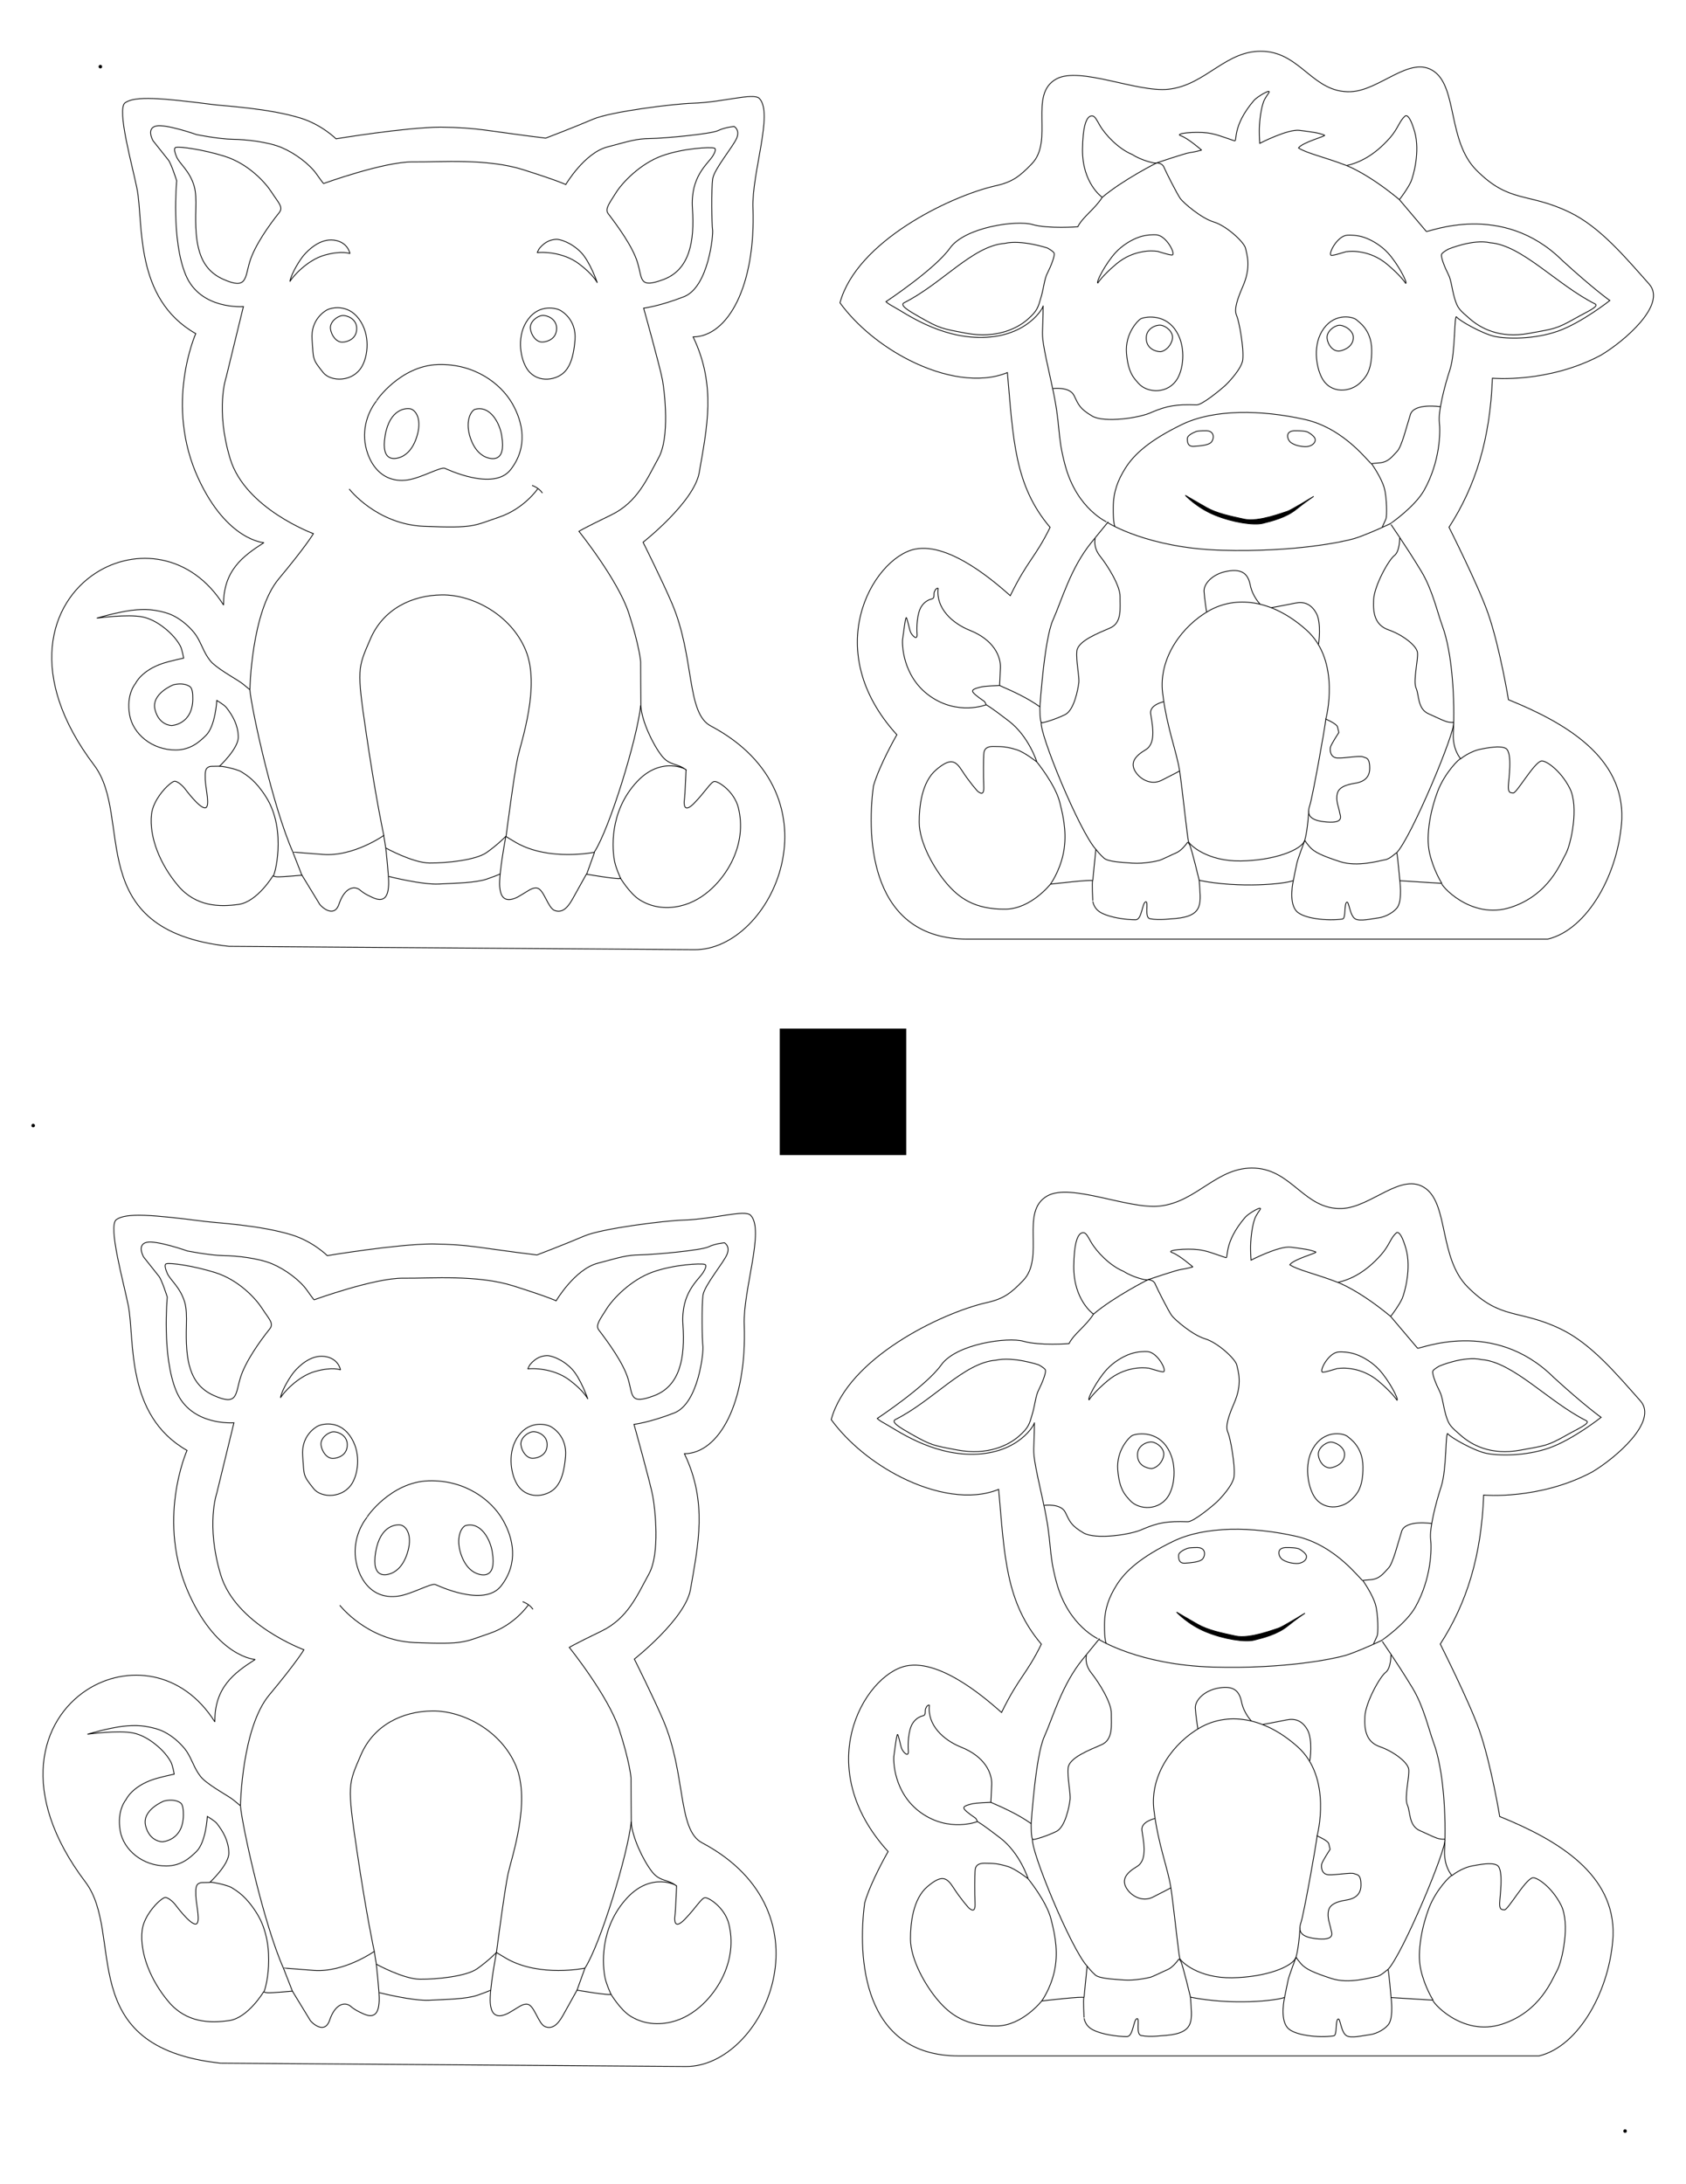 <?xml version="1.0" encoding="UTF-8" standalone="no"?>
<!-- Created with Inkscape (http://www.inkscape.org/) -->

<svg
   width="200mm"
   height="259mm"
   viewBox="0 0 200 259"
   version="1.1"
   id="svg193"
   inkscape:version="1.1.2 (0a00cf5339, 2022-02-04)"
   sodipodi:docname="printTest2.svg"
   xmlns:inkscape="http://www.inkscape.org/namespaces/inkscape"
   xmlns:sodipodi="http://sodipodi.sourceforge.net/DTD/sodipodi-0.dtd"
   xmlns="http://www.w3.org/2000/svg"
   xmlns:svg="http://www.w3.org/2000/svg">
  <sodipodi:namedview
     id="namedview195"
     pagecolor="#505050"
     bordercolor="#eeeeee"
     borderopacity="1"
     inkscape:pageshadow="0"
     inkscape:pageopacity="0"
     inkscape:pagecheckerboard="0"
     inkscape:document-units="mm"
     showgrid="false"
     units="mm"
     inkscape:zoom="0.77827899"
     inkscape:cx="150.97414"
     inkscape:cy="583.33838"
     inkscape:window-width="1920"
     inkscape:window-height="1003"
     inkscape:window-x="0"
     inkscape:window-y="0"
     inkscape:window-maximized="1"
     inkscape:current-layer="layer1"
     height="500mm" />
  <defs
     id="defs190" />
  <g
     inkscape:label="Layer 1"
     inkscape:groupmode="layer"
     id="layer1"
     transform="translate(-8.602,-10.852)">
    <path
       id="path871-7"
       fill="none"
       stroke="#000000"
       stroke-width="0.143"
       stroke-linecap="butt"
       stroke-linejoin="miter"
       stroke-miterlimit="2"
       d="m 33.935,23.261 c 1.364,0.174 6.535,0.434 10.316,1.596 2.52,0.775 4.21,2.46 4.21,2.46 0,0 8.219,-1.364 12.417,-1.383 4.542,0.051 5.417,0.447 12.455,1.303 0,0 3.284,-1.246 5.634,-2.253 2.066,-0.886 9.517,-1.817 11.763,-1.884 3.649,-0.11 7.248,-1.287 7.948,-0.572 1.692,1.729 -0.907,8.823 -0.757,12.979 0.333,9.261 -2.969,15.259 -7.096,15.308 2.767,5.764 1.637,10.771 0.721,16.088 -0.603,3.504 -6.66,8.267 -6.66,8.267 0,0 2.258,4.513 3.418,7.229 2.738,6.408 1.678,13.003 4.612,14.558 15.736,8.342 7.309,26.603 -1.931,26.537 L 60.505,123.274 35.774,123.096 C 18.208,121.183 24.487,107.846 19.772,101.614 11.756,91.018 14.46,82.366 19.965,78.815 c 4.646,-2.997 11.286,-2.36 15.16,3.807 -0.05,-4.098 2.296,-5.815 4.782,-7.406 0,0 -4.353,-0.229 -7.757,-7.568 C 28.058,58.827 31.823,50.422 31.823,50.422 24.459,46.234 25.647,37.311 24.862,33.275 24.355,30.669 22.394,23.769 23.447,23.038 c 1.194,-0.829 4.272,-0.571 10.488,0.223 z"
       sodipodi:nodetypes="cscccsssscscsscccssccscsss"
       style="stroke-width:0.095;stroke-miterlimit:2;stroke-dasharray:none" />
    <g
       id="group0"
       transform="matrix(0.337,0,0,0.337,20.087,25.767)"
       fill="none"
       style="stroke-width:0.283;stroke-miterlimit:2;stroke-dasharray:none">
      <path
         id="path8110-3"
         transform="matrix(1.143,0,0,1.143,152.584,66.758)"
         fill="none"
         stroke="#000000"
         stroke-width="0.265"
         stroke-linecap="butt"
         stroke-linejoin="miter"
         stroke-miterlimit="2"
         d="M 3.658,0.015 C 2.007,0.203 -0.257,2.049 0.024,4.102 0.304,6.155 1.849,8.279 3.759,8.196 5.271,8.127 8.187,7.217 8.099,3.843 8.025,0.998 5.07,-0.146 3.658,0.015 Z"
         sodipodi:nodetypes="cscss"
         style="stroke-width:0.248;stroke-miterlimit:2;stroke-dasharray:none" />
      <path
         id="path871"
         transform="scale(1.143)"
         fill="none"
         stroke="#000000"
         stroke-width="0.265"
         stroke-linecap="butt"
         stroke-linejoin="miter"
         stroke-miterlimit="2"
         d="m 30.756,2.735 c 0,0 6.914,1.383 11.1,1.431 4.186,0.049 10.995,0.831 15.078,2.557 4.083,1.727 8.546,5.066 10.699,8.109 2.153,3.043 2.201,2.962 2.201,2.962 0,0 18.628,-6.753 27.418,-6.655 8.79,0.098 22.928,-1.147 34.133,2.416 11.206,3.562 13.029,4.549 13.029,4.549 0,0 5.724,-9.702 12.778,-11.563 7.054,-1.861 8.838,-2.54 13.223,-2.599 4.385,-0.06 18.78,-1.403 20.919,-2.45 2.139,-1.047 4.944,-1.26 4.944,-1.26 0,0 1.783,0.976 0.822,3.483 -0.962,2.507 -6.994,9.598 -7.436,12.635 -0.443,3.036 -0.287,14.34 -0.028,15.701 0.259,1.361 -1.22,17.637 -8.848,20.604 -7.628,2.967 -12.386,3.511 -12.386,3.511 0,0 5.159,18.483 5.815,22.239 0.656,3.756 2.289,17.511 -1.226,23.871 -3.515,6.359 -6.426,13.637 -14.626,17.59 -8.199,3.953 -9.896,5.018 -9.896,5.018 0,0 12.044,14.967 15.375,25.255 3.33,10.287 3.634,14.945 3.634,14.945 0,0 0.043,11.975 0.087,13.737 0.291,4.493 3.599,11.586 6.419,15.199 2.447,3.137 4.956,2.207 7.549,4.381 0.333,-0.164 -7.63,-4.49 -15.152,3.548 -8.783,9.384 -7.651,21.306 -6.877,24.793 0.465,2.098 1.53,4.313 1.77,4.945 0.24,0.633 -10.425,-1.213 -10.425,-1.213 l 2.434,-6.775 c 0,0 -13.843,2.886 -24.093,-2.925 -1.412,-0.801 -3.165,-1.91 -3.165,-1.91 0,0 2.533,-19.588 3.624,-24.465 1.092,-4.877 6.973,-21.918 2.424,-32.908 -4.55,-10.989 -16.425,-17.132 -25.781,-17.034 -9.357,0.099 -18.106,4.426 -22.032,13.55 -3.927,9.125 -4.264,9.025 -1.236,29.468 3.029,20.444 5.36,31.055 5.36,31.055 0,0 -9.296,6.56 -18.646,5.856 -9.351,-0.704 -9.378,-0.757 -9.378,-0.757 l 2.795,7.152 c 0,0 -6.504,0.574 -7.589,0.499 -1.085,-0.074 -1.267,-0.324 -1.267,-0.324 0.226,0.857 4.484,-13.722 -2.168,-24.25 -3.204,-5.072 -5.799,-6.623 -7.633,-7.782 -1.368,-0.865 -6.696,-1.962 -6.797,-1.634 0,0 5.923,-5.468 5.868,-9.087 -0.056,-3.62 -1.671,-6.497 -3.677,-9.068 -0.648,-0.83 -2.942,-2.171 -2.942,-2.171 0,0 -0.404,7.876 -3.341,10.768 -1.968,1.938 -4.689,4.464 -9.297,4.481 -7.382,0.027 -13.181,-4.998 -14.204,-10.766 -1.139,-6.422 1.807,-9.711 1.807,-9.711 0,0 1.797,-4.05 8.621,-6.264 2.026,-0.658 6.201,-1.544 6.201,-1.544 0,0 -0.433,-2.704 -1.09,-3.873 -1.332,-2.37 -3.363,-4.363 -5.556,-5.97 -1.772,-1.299 -3.803,-2.373 -5.952,-2.828 C 9.525,150.279 0,151.627 0,151.627 c 0,0 3.652,-1.05 5.509,-1.447 2.256,-0.484 4.525,-0.981 6.827,-1.139 1.831,-0.125 3.692,-0.14 5.503,0.157 2.114,0.347 4.261,0.861 6.145,1.881 2.268,1.227 4.297,2.969 5.941,4.956 1.866,2.255 2.625,5.252 4.263,7.678 0.413,0.611 0.852,1.218 1.393,1.719 2.837,2.622 7.937,5.206 9.55,6.567 1.613,1.36 2.009,1.649 2.009,1.649 0,0 0.418,-23.982 8.88,-34.116 8.461,-10.133 10.682,-13.933 10.682,-13.933 0,0 -21.006,-7.688 -25.639,-23.083 C 36.432,87.122 39.851,77.369 39.851,77.369 l 5.286,-21.691 c 0,0 -13.249,1.1 -17.759,-9.739 -4.51,-10.838 -2.777,-28.99 -2.777,-28.99 0,0 -1.675,-5.287 -2.57,-6.396 -0.894,-1.109 -4.738,-5.964 -4.738,-5.964 0,0 -2.126,-3.773 0.921,-4.49 3.046,-0.717 12.542,2.634 12.542,2.634 z"
         sodipodi:nodetypes="ccsscsscssscsssscssscsccscsssccscssssscsccscsscsscssscsccccccccccccscscsccscscscc"
         style="stroke-width:0.248;stroke-miterlimit:2;stroke-dasharray:none" />
      <path
         id="path3509"
         transform="matrix(1.143,0,0,1.143,20.307,196.446)"
         fill="none"
         stroke="#000000"
         stroke-width="0.265"
         stroke-linecap="butt"
         stroke-linejoin="miter"
         stroke-miterlimit="2"
         d="m 5.782,0.286 c 0,0 -6.902,2.724 -5.625,7.659 1.278,4.934 5.15,4.869 5.15,4.869 0,0 6.394,-0.267 6.486,-8.164 0.019,-1.628 -0.132,-3.322 -0.911,-3.839 -2.164,-1.437 -5.1,-0.524 -5.1,-0.524 z"
         sodipodi:nodetypes="cscssc"
         style="stroke-width:0.248;stroke-miterlimit:2;stroke-dasharray:none" />
      <path
         id="path4399"
         transform="matrix(1.143,0,0,1.143,88.838,127.755)"
         fill="none"
         stroke="#000000"
         stroke-width="0.265"
         stroke-linecap="butt"
         stroke-linejoin="miter"
         stroke-miterlimit="2"
         d="m 0,0.08 c 0,0 8.435,10.922 23.13,11.496 C 38.639,12.181 38.138,11.462 46.181,8.743 53.939,6.12 58.073,0 58.073,0"
         sodipodi:nodetypes="cssc"
         style="stroke-width:0.248;stroke-miterlimit:2;stroke-dasharray:none" />
      <path
         id="path5387"
         transform="matrix(1.143,0,0,1.143,153.2,126.585)"
         fill="none"
         stroke="#000000"
         stroke-width="0.265"
         stroke-linecap="butt"
         stroke-linejoin="miter"
         stroke-miterlimit="2"
         d="M 0,0 C 0,0 2.109,0.677 3.189,2.361"
         sodipodi:nodetypes="cc"
         style="stroke-width:0.248;stroke-miterlimit:2;stroke-dasharray:none" />
      <path
         id="path5730"
         transform="matrix(1.143,0,0,1.143,67.944,40.189)"
         fill="none"
         stroke="#000000"
         stroke-width="0.265"
         stroke-linecap="butt"
         stroke-linejoin="miter"
         stroke-miterlimit="2"
         d="m 0,12.83 c 0.837,-1.487 5.345,-6.638 10.708,-8.145 5.363,-1.507 7.796,-0.489 7.796,-0.489 0,0 -0.572,-3.561 -4.913,-4.136 C 9.219,-0.519 5.561,3.248 4.301,4.706 3.199,5.98 0.641,9.953 0.022,12.678"
         sodipodi:nodetypes="cscssc"
         style="stroke-width:0.248;stroke-miterlimit:2;stroke-dasharray:none" />
      <path
         id="path6734"
         transform="matrix(1.143,0,0,1.143,155.022,39.969)"
         fill="none"
         stroke="#000000"
         stroke-width="0.265"
         stroke-linecap="butt"
         stroke-linejoin="miter"
         stroke-miterlimit="2"
         d="m 0,4.115 c 1.393,-0.234 7.852,-0.3 12.79,3.384 4.544,3.39 5.72,5.889 5.72,5.889 0,0 -2.267,-6.548 -5.031,-9.372 C 10.427,0.896 6.914,-0.046 5.901,0.002 4.344,0.074 2.577,0.56 0.735,2.718 0.468,3.032 0,4.115 0,4.115 Z"
         sodipodi:nodetypes="cscsssc"
         style="stroke-width:0.248;stroke-miterlimit:2;stroke-dasharray:none" />
      <path
         id="path8110"
         transform="matrix(1.143,0,0,1.143,82.219,66.797)"
         fill="none"
         stroke="#000000"
         stroke-width="0.265"
         stroke-linecap="butt"
         stroke-linejoin="miter"
         stroke-miterlimit="2"
         d="M 3.658,0.015 C 2.007,0.203 -0.257,2.049 0.024,4.102 0.304,6.155 1.849,8.279 3.759,8.196 5.271,8.127 8.187,7.217 8.099,3.843 8.025,0.998 5.07,-0.146 3.658,0.015 Z"
         sodipodi:nodetypes="cscss"
         style="stroke-width:0.248;stroke-miterlimit:2;stroke-dasharray:none" />
      <path
         id="path9000"
         transform="matrix(1.143,0,0,1.143,75.725,64.038)"
         fill="none"
         stroke="#000000"
         stroke-width="0.265"
         stroke-linecap="butt"
         stroke-linejoin="miter"
         stroke-miterlimit="2"
         d="M 4.653,0.671 C 3.972,1.046 -0.452,3.627 0.038,9.846 0.527,16.064 0.028,15.671 3.448,19.953 5.784,22.876 12.588,23.016 15.404,18.075 17.29,14.764 18.038,8.288 14.472,3.462 10.906,-1.365 5.734,0.077 4.653,0.671 Z"
         sodipodi:nodetypes="csssss"
         style="stroke-width:0.248;stroke-miterlimit:2;stroke-dasharray:none" />
      <path
         id="path9000-6"
         transform="matrix(1.143,0,0,1.143,149.123,64.149)"
         fill="none"
         stroke="#000000"
         stroke-width="0.265"
         stroke-linecap="butt"
         stroke-linejoin="miter"
         stroke-miterlimit="2"
         d="M 12.176,0.671 C 12.857,1.046 17.281,3.627 16.792,9.846 16.302,16.064 14.782,18.541 13.386,19.86 10.597,22.495 4.554,23.214 1.739,18.273 -0.148,14.962 -1.208,8.288 2.358,3.462 5.924,-1.365 11.096,0.077 12.176,0.671 Z"
         sodipodi:nodetypes="csssss"
         style="stroke-width:0.248;stroke-miterlimit:2;stroke-dasharray:none" />
      <path
         id="path10696"
         transform="matrix(1.143,0,0,1.143,130.706,99.584)"
         fill="none"
         stroke="#000000"
         stroke-width="0.265"
         stroke-linecap="butt"
         stroke-linejoin="miter"
         stroke-miterlimit="2"
         d="M 2.033,0.213 C 0.685,0.877 -0.932,4.078 0.661,8.906 2.133,13.365 4.628,14.638 5.767,15.034 6.905,15.429 11.76,16.923 10.357,8.414 9.786,4.512 6.797,-1.173 2.033,0.213 Z"
         sodipodi:nodetypes="csscc"
         style="stroke-width:0.248;stroke-miterlimit:2;stroke-dasharray:none" />
      <path
         id="path10696-7"
         transform="matrix(1.143,0,0,1.143,101.179,99.544)"
         fill="none"
         stroke="#000000"
         stroke-width="0.265"
         stroke-linecap="butt"
         stroke-linejoin="miter"
         stroke-miterlimit="2"
         d="M 8.065,0.077 C 9.796,0.51 11.751,3.436 9.948,8.899 8.476,13.358 5.981,14.631 4.842,15.027 3.704,15.422 -1.151,16.916 0.252,8.407 1.662,-0.142 6.921,-0.209 8.065,0.077 Z"
         sodipodi:nodetypes="cssss"
         style="stroke-width:0.248;stroke-miterlimit:2;stroke-dasharray:none" />
      <path
         id="path11560"
         transform="matrix(1.143,0,0,1.143,100.984,249.681)"
         fill="none"
         stroke="#000000"
         stroke-width="0.265"
         stroke-linecap="butt"
         stroke-linejoin="miter"
         stroke-miterlimit="2"
         d="m 0,0 0.627,3.946 c 0,0 8.326,4.589 13.47,4.632 5.144,0.043 14.221,-0.861 17.58,-3.218 3.359,-2.357 5.964,-5.025 5.964,-5.025"
         sodipodi:nodetypes="ccssc"
         style="stroke-width:0.248;stroke-miterlimit:2;stroke-dasharray:none" />
      <path
         id="path11562"
         transform="matrix(1.143,0,0,1.143,141.778,250.063)"
         fill="none"
         stroke="#000000"
         stroke-width="0.265"
         stroke-linecap="butt"
         stroke-linejoin="miter"
         stroke-miterlimit="2"
         d="m 1.937,0 c 0,0 -2.237,11.584 -1.904,15.573 0.218,2.604 1.142,4.723 4.391,3.638 1.007,-0.336 1.609,-0.78 2.483,-1.281 1.945,-1.116 3.267,-2.289 4.694,-1.963 2.067,0.472 3.282,6.098 5.34,6.886 2.057,0.788 3.743,-0.354 5.475,-3.435 1.732,-3.082 4.345,-7.808 4.345,-7.808"
         sodipodi:nodetypes="cssssssc"
         style="stroke-width:0.248;stroke-miterlimit:2;stroke-dasharray:none" />
      <path
         id="path11692"
         transform="matrix(1.143,0,0,1.143,72.158,254.189)"
         fill="none"
         stroke="#000000"
         stroke-width="0.265"
         stroke-linecap="butt"
         stroke-linejoin="miter"
         stroke-miterlimit="2"
         d="m 25.856,0 c 0,0 1.006,9.097 0.887,11.213 -0.119,2.116 -0.422,6.019 -4.684,4.159 -4.262,-1.859 -3.716,-2.522 -5.159,-2.974 -1.444,-0.453 -3.869,0.258 -5.44,4.868 C 9.89,21.876 5.88,17.913 5.535,17.383 5.19,16.852 0,8.305 0,8.305"
         sodipodi:nodetypes="ccccccc"
         style="stroke-width:0.248;stroke-miterlimit:2;stroke-dasharray:none" />
      <path
         id="path11864"
         transform="matrix(1.143,0,0,1.143,19.127,225.412)"
         fill="none"
         stroke="#000000"
         stroke-width="0.265"
         stroke-linecap="butt"
         stroke-linejoin="miter"
         stroke-miterlimit="2"
         d="m 37.559,33.667 c 0,0 -4.814,8.072 -10.632,8.891 C 21.11,43.377 13.816,43.297 8.319,36.818 2.821,30.34 -0.684,21.856 0.112,14.77 0.376,12.426 1.692,10.191 2.652,8.852 4.594,6.143 6.714,4.597 7.236,4.62 c 1.124,0.049 2.678,1.697 3.017,2.125 0.34,0.428 4.481,6.046 6.293,6.081 1.813,0.035 0.159,-6.169 0.107,-8.802 C 16.609,1.754 16.546,0.506 18.165,0.074 18.424,0.005 20.601,0.034 20.961,0"
         sodipodi:nodetypes="csssssssssc"
         style="stroke-width:0.248;stroke-miterlimit:2;stroke-dasharray:none" />
      <path
         id="path13868"
         transform="matrix(1.143,0,0,1.143,184.201,226.682)"
         fill="none"
         stroke="#000000"
         stroke-width="0.265"
         stroke-linecap="butt"
         stroke-linejoin="miter"
         stroke-miterlimit="2"
         d="m 20.316,0 c 0,0 -0.337,8.022 -0.515,9.122 -0.178,1.099 -0.351,4.605 3.027,1.132 3.377,-3.474 5.098,-6.519 6.198,-6.673 1.101,-0.154 6.141,3.018 7.397,8.139 1.275,5.199 0.784,11.06 -2.203,16.898 C 31.586,33.764 26.125,40.203 18.494,41.931 13.725,43.012 9.424,42.192 5.994,40.014 2.924,38.065 0,33.196 0,33.196"
         sodipodi:nodetypes="csssssssc"
         style="stroke-width:0.248;stroke-miterlimit:2;stroke-dasharray:none" />
      <path
         id="path16130"
         transform="matrix(1.143,0,0,1.143,102.751,263.3)"
         fill="none"
         stroke="#000000"
         stroke-width="0.265"
         stroke-linecap="butt"
         stroke-linejoin="miter"
         stroke-miterlimit="2"
         d="m 0,0.795 c 0,0 10.289,2.606 15.414,2.337 C 20.539,2.864 26.82,2.794 30.3,1.572 33.78,0.351 34.371,0 34.371,0"
         sodipodi:nodetypes="cccc"
         style="stroke-width:0.248;stroke-miterlimit:2;stroke-dasharray:none" />
      <path
         id="path16245"
         transform="matrix(1.143,0,0,1.143,179.576,7.724)"
         fill="none"
         stroke="#000000"
         stroke-width="0.265"
         stroke-linecap="butt"
         stroke-linejoin="miter"
         stroke-miterlimit="2"
         d="M 0.353,20.28 C 3.361,24.235 7.862,30.389 9.375,35.274 c 1.601,5.168 0.339,8.197 8.047,5.304 8.069,-3.028 9.579,-11.802 8.896,-21.792 C 25.636,8.796 31.005,5.094 32.595,2.531 33.095,1.723 33.811,0.348 33.027,0.121 31.736,-0.253 23.494,0.158 16.978,2.491 10.189,4.922 4.637,10.835 2.737,13.92 c -1.841,2.99 -3.48,4.92 -2.385,6.36 z"
         sodipodi:nodetypes="cssssssss"
         style="stroke-width:0.248;stroke-miterlimit:2;stroke-dasharray:none" />
      <path
         id="path16245-5"
         transform="matrix(1.143,0,0,1.143,27.357,7.563)"
         fill="none"
         stroke="#000000"
         stroke-width="0.265"
         stroke-linecap="butt"
         stroke-linejoin="miter"
         stroke-miterlimit="2"
         d="m 32.227,20.139 c -3.113,3.873 -7.509,10.109 -9.022,14.994 -1.601,5.168 -0.786,8.873 -8.289,5.483 C 7.334,37.189 6.239,29.573 6.549,19.071 6.635,16.155 6.575,13.771 6.033,11.934 4.655,7.261 1.575,5.128 0.657,3.018 0.278,2.146 -0.43,0.304 0.354,0.077 1.645,-0.297 8.745,0.702 15.354,2.759 22.801,5.077 28.014,10.94 29.843,13.779 c 2.202,3.417 3.757,4.652 2.385,6.36 z"
         sodipodi:nodetypes="csssssssss"
         style="stroke-width:0.248;stroke-miterlimit:2;stroke-dasharray:none" />
      <path
         id="path18679"
         transform="matrix(1.143,0,0,1.143,94.231,84.034)"
         fill="none"
         stroke="#000000"
         stroke-width="0.265"
         stroke-linecap="butt"
         stroke-linejoin="miter"
         stroke-miterlimit="2"
         d="M 3.672,11.263 C 3.475,11.234 10.988,0.377 22.618,0.014 33.839,-0.336 41.978,5.867 45.522,12.057 48.743,17.684 50.453,25.367 44.987,32.384 39.697,39.177 25.126,32.101 24.704,31.949 23.438,31.492 17.432,34.917 13.382,35.526 3.636,36.988 -0.107,27.512 0.002,21.631 0.121,15.272 3.672,11.263 3.672,11.263 Z"
         sodipodi:nodetypes="cssssssc"
         style="stroke-width:0.248;stroke-miterlimit:2;stroke-dasharray:none" />
      <path
         id="path19691"
         transform="matrix(1.143,0,0,1.143,175.135,204.023)"
         fill="none"
         stroke="#000000"
         stroke-width="0.265"
         stroke-linecap="butt"
         stroke-linejoin="miter"
         stroke-miterlimit="2"
         d="M 14.269,0 C 13.213,10.221 4.695,37.921 0,45.13"
         sodipodi:nodetypes="cc"
         style="stroke-width:0.248;stroke-miterlimit:2;stroke-dasharray:none" />
      <path
         id="path19693"
         transform="matrix(1.143,0,0,1.143,53.861,198.402)"
         fill="none"
         stroke="#000000"
         stroke-width="0.265"
         stroke-linecap="butt"
         stroke-linejoin="miter"
         stroke-miterlimit="2"
         d="M 0,0 C 0.551,6.331 7.115,36.219 13.219,49.979"
         sodipodi:nodetypes="cc"
         style="stroke-width:0.248;stroke-miterlimit:2;stroke-dasharray:none" />
    </g>
    <circle
       id="path42256"
       r="0.161"
       cx="20.508"
       cy="18.757"
       fill="#000000"
       stroke="#000000"
       stroke-width="0.107"
       stroke-linecap="butt"
       stroke-linejoin="miter"
       stroke-miterlimit="2"
       style="stroke-width:0.095;stroke-miterlimit:2;stroke-dasharray:none" />
    <g
       id="g582"
       transform="matrix(0.385,0,0,0.385,160.966,136.281)"
       fill="none"
       style="stroke-width:0.248;stroke-miterlimit:2;stroke-dasharray:none">
      <path
         id="path6734-0"
         transform="translate(14.192,-253.357)"
         fill="none"
         stroke="#000000"
         stroke-width="0.265"
         stroke-linecap="butt"
         stroke-linejoin="miter"
         stroke-miterlimit="2"
         d="M 4.987,5.108 C 6.38,4.874 12.201,4.575 17.459,8.989 21.801,12.634 23.179,14.878 23.179,14.878 23.847,14.728 20.703,8.73 17.676,5.466 15.752,3.391 12.989,1.585 10.369,0.697 8.225,-0.03 6.109,-0.032 5.196,0.019 2.137,0.191 -0.747,5.695 0.174,6.211 0.687,6.499 5.253,4.865 4.987,5.108 Z"
         sodipodi:nodetypes="cscssssc"
         style="stroke-width:0.248;stroke-miterlimit:2;stroke-dasharray:none" />
      <path
         id="path8110-3-8"
         transform="translate(13.128,-225.585)"
         fill="none"
         stroke="#000000"
         stroke-width="0.265"
         stroke-linecap="butt"
         stroke-linejoin="miter"
         stroke-miterlimit="2"
         d="M 3.658,0.011 C 2.007,0.199 -0.257,2.046 0.024,4.098 0.304,6.151 1.824,8.033 3.734,7.95 5.234,7.746 8.023,6.621 8.099,3.839 8.162,1.494 5.07,-0.15 3.658,0.011 Z"
         sodipodi:nodetypes="cscss"
         style="stroke-width:0.248;stroke-miterlimit:2;stroke-dasharray:none" />
      <path
         id="path9000-6-7"
         transform="translate(9.828,-228.162)"
         fill="none"
         stroke="#000000"
         stroke-width="0.265"
         stroke-linecap="butt"
         stroke-linejoin="miter"
         stroke-miterlimit="2"
         d="m 12.447,0.961 c 0.548,0.552 4.536,2.938 4.616,9.175 0.086,6.736 -2.066,8.636 -3.406,10.014 C 10.64,23.252 4.367,23.926 1.668,18.701 -0.08,15.315 -1.232,8.397 2.306,3.55 5.879,-1.343 11.41,-0.083 12.447,0.961 Z"
         sodipodi:nodetypes="csssss"
         style="stroke-width:0.248;stroke-miterlimit:2;stroke-dasharray:none" />
      <path
         id="path8110-3-8-9"
         transform="translate(-42.581,-225.622)"
         fill="none"
         stroke="#000000"
         stroke-width="0.265"
         stroke-linecap="butt"
         stroke-linejoin="miter"
         stroke-miterlimit="2"
         d="M 4.443,0.015 C 6.094,0.203 8.36,2.05 8.077,4.102 7.794,6.152 6.098,7.966 4.342,8.196 2.829,8.127 -0.086,7.217 0.002,3.843 0.076,0.998 3.03,-0.146 4.443,0.015 Z"
         sodipodi:nodetypes="cscss"
         style="stroke-width:0.248;stroke-miterlimit:2;stroke-dasharray:none" />
      <path
         id="path9000-6-7-2"
         transform="translate(-48.7,-228.111)"
         fill="none"
         stroke="#000000"
         stroke-width="0.265"
         stroke-linecap="butt"
         stroke-linejoin="miter"
         stroke-miterlimit="2"
         d="M 4.409,0.549 C 3.728,0.924 -0.45,4.884 0.04,11.102 0.529,17.321 2.492,18.984 3.753,20.433 6.408,23.483 12.966,23.875 15.819,18.817 17.692,15.498 18.456,8.493 14.89,3.667 11.324,-1.159 5.49,-0.045 4.409,0.549 Z"
         sodipodi:nodetypes="csssss"
         style="stroke-width:0.248;stroke-miterlimit:2;stroke-dasharray:none" />
      <path
         id="path20089"
         transform="translate(-122.763,-297.631)"
         fill="none"
         stroke="#000000"
         stroke-width="0.265"
         stroke-linecap="butt"
         stroke-linejoin="miter"
         stroke-miterlimit="2"
         d="m 75.824,19.417 c 2.753,1.777 6.979,2.896 7.543,2.619 0,0 9.095,-3.073 10.32,-3.189 1.225,-0.116 3.55,-0.764 3.55,-0.764 0,0 -4.191,-3.665 -6.363,-4.405 -2.266,-0.772 4.442,-1.353 8.041,-0.904 2.71,0.339 4.482,1.115 8.448,2.446 0.991,0.333 -0.904,-4.374 6.051,-12.484 0.885,-1.033 5.397,-3.766 4.555,-2.328 0,0 -1.296,1.794 -1.654,2.824 -1.01,2.904 -1.296,6.928 -1.286,9.133 0.01,2.205 0.141,3.634 0.141,3.634 0,0 8.669,-4.478 12.261,-3.994 3.592,0.484 5.77,0.687 7.723,1.499 0.239,0.361 -6.77,2.142 -8.061,3.919 2.595,1.678 7.984,2.779 14.838,5.432 3.876,-0.895 8.479,-3.043 13.33,-8.542 2.585,-2.931 2.918,-5.283 4.744,-6.758 0,0 1.18,-1.11 2.902,4.965 1.721,6.075 -0.445,13.576 -1.152,15.251 -0.768,1.821 -3.52,5.639 -3.595,5.547 l 8.31,9.815 c 0.381,0.45 23.308,-9.524 41.954,8.998 9.695,8.852 14.597,12.298 14.597,12.298 0,0 -8.715,6.888 -16.04,9.45 -7.326,2.562 -15.698,2.415 -19.426,1.61 -3.728,-0.805 -10.982,-4.883 -11.75,-5.997 -0.769,-1.114 -0.298,10.897 -2.053,16.255 -1.754,5.358 -3.661,12.996 -3.252,16.28 0.358,2.878 0.229,11.997 -4.65,20.764 -2.884,5.182 -10.414,10.351 -10.415,10.351 -0.134,0.001 4.408,6.283 9.497,14.701 3.444,5.695 4.962,12.711 6.494,16.85 3.068,8.283 3.888,22.742 3.367,33.044 -0.261,5.151 2.275,7.863 2.275,7.863 0,0 2.894,-2.4 6.445,-3.017 1.683,-0.293 5.833,-1.184 7.5,-0.142 2.109,1.318 0.761,9.915 0.737,11.76 -0.025,1.907 0.601,1.878 1.495,1.95 1.077,0.087 6.369,-9.348 8.677,-9.871 1.207,-0.274 5.815,2.686 8.738,8.373 2.931,5.702 0.385,17.471 -1.275,20.345 -1.472,2.55 -5.044,12.466 -16.783,16.342 -12.62,4.166 -22.149,-7.345 -21.335,-7.357 l -12.956,-0.812 c 0,0 0.753,5.686 -0.603,7.985 -0.905,1.531 -3.615,3.148 -5.897,3.452 -2.301,0.308 -5.764,1.141 -7.195,0.343 -1.74,-0.97 -1.93,-5.465 -2.617,-5.179 -0.927,0.385 -0.209,5.043 -1.363,5.207 -4.492,0.639 -12.214,-0.061 -14.289,-2.567 -2.358,-2.848 -0.843,-9.292 -0.843,-9.292 -2.571,1.079 -16.517,2.451 -28.994,-0.058 0.386,6.802 1.704,10.939 -7.394,11.765 -1.271,0.018 -4.753,0.639 -7.785,0.057 -1.832,-0.352 -0.298,-5.5 -1.315,-5.219 -1.123,0.311 -1.142,5.531 -3.099,5.535 -2.909,0.006 -7.81,-0.642 -10.601,-2.145 -2.544,-1.37 -2.598,-3.751 -2.601,-3.749 0,0 -0.326,-5.544 -0.059,-6.099 0.267,-0.554 -12.992,1.025 -12.992,1.025 0,0 -5.952,7.585 -13.785,7.695 -9.627,0.136 -14.409,-3.527 -18.13,-7.854 -3.8,-4.42 -8.493,-12.518 -8.518,-18.917 -0.018,-4.664 0.715,-12.35 5.231,-16.171 4.451,-3.766 5.959,-2.854 8.026,0.372 2.067,3.226 4.699,6.3 4.924,6.393 0.225,0.094 1.849,1.691 1.713,-1.521 -0.136,-3.213 -0.082,-9.049 -0.011,-9.818 0.072,-0.769 -0.05,-2.639 2.959,-2.605 2.876,0.033 3.968,0.053 7.107,0.983 2.428,0.72 6.303,3.797 6.303,3.797 0,0 -2.468,-7.849 -8.562,-12.549 -6.094,-4.701 -7.071,-5.068 -7.071,-5.068 0,0 -8.711,3.431 -17.342,-2.698 -8.631,-6.129 -8.592,-16.436 -8.382,-17.626 0.21,-1.189 0.766,-6.164 1.064,-6.496 0.298,-0.331 0.885,3.214 1.351,4.371 0.466,1.156 2.202,2.856 2.024,0.652 -0.161,-1.984 -0.041,-6.204 1.284,-8.396 1.161,-1.92 2.969,-2.327 2.969,-2.327 0,0 0.568,-0.115 0.733,-0.326 0.406,-0.517 0.104,-1.332 0.35,-1.942 0.148,-0.366 0.329,-0.767 0.658,-0.984 0.138,-0.092 0.365,-0.203 0.489,-0.093 -0.688,6.19 4.398,10.748 9.71,12.9 7.468,2.948 9.64,8.086 9.49,11.576 -0.104,2.421 -0.255,5.45 -0.255,5.45 4.271,1.87 8.522,3.787 12.432,6.573 0,0 1.318,-20.758 4.015,-26.749 2.697,-5.991 5.402,-15.952 11.827,-23.87 6.424,-7.918 5.035,-6.137 5.035,-6.137 0.091,-0.053 -9.412,-3.929 -13.102,-17.645 -2.669,-9.921 -1.163,-11.575 -4.087,-24.715 -2.88,-12.943 -3.013,-14.353 -2.87,-17.325 0.143,-2.971 0.172,-7.146 0.172,-7.146 0.203,0.47 -4.701,9.521 -18.666,9.789 C 16.47,76.063 5.644,68.096 2.33,66.334 0.503,65.363 0,64.776 0,64.776 c 0,0 15.065,-9.976 19.7,-16.487 4.635,-6.511 20.565,-8.688 25.401,-7.285 4.836,1.403 13.981,0.707 13.981,0.707 1.586,-3.123 5.22,-5.393 7.542,-9.078 0,0 -6.192,-4.282 -6.08,-14.799 0.073,-6.854 1.149,-10.601 3.124,-10.277 0.735,0.121 1.359,1.409 2.164,2.819 1.734,3.035 5.826,7.314 9.992,9.04 z"
         sodipodi:nodetypes="ccscssssssccscccscssccccsssssscssscssssssssccsssssscccsssscscsssssssssscscsssssscsssccsccsscssscsscssccsssc"
         style="stroke-width:0.248;stroke-miterlimit:2;stroke-dasharray:none" />
      <path
         id="path48696"
         transform="translate(19.169,-274.774)"
         fill="none"
         stroke="#000000"
         stroke-width="0.265"
         stroke-linecap="butt"
         stroke-linejoin="miter"
         stroke-miterlimit="2"
         d="M 0,0 C 0,0 6.439,2.342 16.229,10.463"
         sodipodi:nodetypes="cc"
         style="stroke-width:0.248;stroke-miterlimit:2;stroke-dasharray:none" />
      <path
         id="path48731"
         transform="translate(-56.139,-275.594)"
         fill="none"
         stroke="#000000"
         stroke-width="0.265"
         stroke-linecap="butt"
         stroke-linejoin="miter"
         stroke-miterlimit="2"
         d="M 16.743,0 C 16.743,0 6.397,5.19 0,10.598"
         sodipodi:nodetypes="cc"
         style="stroke-width:0.248;stroke-miterlimit:2;stroke-dasharray:none" />
      <path
         id="path48733"
         transform="translate(-71.317,-275.595)"
         fill="none"
         stroke="#000000"
         stroke-width="0.265"
         stroke-linecap="butt"
         stroke-linejoin="miter"
         stroke-miterlimit="2"
         d="m 31.922,6.5143e-4 c 0,0 1.704,-0.072 2.259,1.289 0.555,1.361 4.155,8.46 5.095,9.731 0.939,1.271 6.354,5.992 10.288,7.175 3.934,1.184 9.383,6.239 9.771,8.111 0.387,1.873 1.84,5.64 -0.832,11.728 -2.671,6.089 -2.447,7.855 -1.83,9.218 0.616,1.363 2.22,9.724 1.803,13.402 -0.292,2.569 -4.061,6.662 -5.389,7.892 -1.328,1.231 -7.135,6.058 -8.865,5.999 -6.346,-0.217 -9.04,0.28 -13.703,2.225 -3.61,1.808 -14.764,3.397 -18.446,1.206 C 8.271,75.713 7.877,74.538 6.5,71.672 5.122,68.806 0,69.504 0,69.504"
         sodipodi:nodetypes="cssssssssscssc"
         style="stroke-width:0.248;stroke-miterlimit:2;stroke-dasharray:none" />
      <path
         id="path48735"
         transform="translate(26.832,-200.694)"
         fill="none"
         stroke="#000000"
         stroke-width="0.265"
         stroke-linecap="butt"
         stroke-linejoin="miter"
         stroke-miterlimit="2"
         d="m 21.254,0.21 c 0,0 -8.104,-1.26 -9.272,2.389 -1.168,3.649 -2.643,9.871 -4.095,11.359 -1.452,1.488 -2.618,3.341 -5.488,3.555 -2.87,0.215 -2.364,0.27 -2.364,0.27 0,0 2.993,4.235 3.879,7.411 0.886,3.176 0.827,8.884 0.554,9.513 -0.274,0.629 -1.21,2.7 -1.21,2.7 l 2.583,-1.2"
         sodipodi:nodetypes="ccccccccc"
         style="stroke-width:0.248;stroke-miterlimit:2;stroke-dasharray:none" />
      <path
         id="path48770"
         transform="translate(27.436,-160.051)"
         fill="none"
         stroke="#000000"
         stroke-width="0.265"
         stroke-linecap="butt"
         stroke-linejoin="miter"
         stroke-miterlimit="2"
         d="m 8.07,0 c 0,0 0.082,4.122 -1.646,5.426 C 4.697,6.729 0.266,14.64 0.036,19.066 c -0.231,4.426 0.586,7.854 4.653,9.259 4.068,1.405 8.572,4.724 8.863,6.944 0.291,2.22 -1.415,8.725 -0.421,10.987 0.994,2.262 0.403,6.371 3.854,7.911 3.451,1.54 4.977,2.386 6.237,2.565 1.259,0.179 1.457,0.027 1.457,0.027"
         sodipodi:nodetypes="ccccccccc"
         style="stroke-width:0.248;stroke-miterlimit:2;stroke-dasharray:none" />
      <path
         id="path48805"
         transform="translate(7.451,-104.257)"
         fill="none"
         stroke="#000000"
         stroke-width="0.265"
         stroke-linecap="butt"
         stroke-linejoin="miter"
         stroke-miterlimit="2"
         d="m 5.306,0 c 0,0 3.33,1.424 3.582,2.374 0.252,0.951 0.427,1.75 0.427,1.75 0,0 -2.415,3.695 -2.593,4.566 -0.178,0.871 -0.097,3.174 2.137,3.285 2.234,0.112 6.897,-0.755 7.823,-0.357 0.926,0.398 2.197,0.077 2.144,3.675 -0.053,3.598 -3.17,4.255 -4.52,4.475 -1.351,0.221 -4.813,0.753 -5.435,3.055 -0.622,2.302 0.501,4.633 0.657,5.775 0.156,1.142 1.672,3.543 -3.86,3.119 C 0.137,31.293 -0.57,29.405 0.323,26.738 1.216,24.07 5.054,2.695 5.306,0 Z"
         sodipodi:nodetypes="ccccccccccccc"
         style="stroke-width:0.248;stroke-miterlimit:2;stroke-dasharray:none" />
      <path
         id="path48840"
         transform="translate(-37.678,-140.31)"
         fill="none"
         stroke="#000000"
         stroke-width="0.265"
         stroke-linecap="butt"
         stroke-linejoin="miter"
         stroke-miterlimit="2"
         d="m 50.436,36.053 c 0,0 4.817,-17.8 -6,-27.457 C 33.619,-1.062 22.514,-1.868 14.467,2.654 6.419,7.175 -1.195,17.038 0.157,28.072 1.509,39.106 4.531,46.075 5.435,52.355 c 0.904,6.28 2.367,20.543 2.707,21.479 0.341,0.936 5.668,6.084 16.09,5.927 10.421,-0.157 18.827,-3.417 19.72,-6.415 0.893,-2.998 1.221,-9.015 1.221,-9.015"
         sodipodi:nodetypes="ccccccccc"
         style="stroke-width:0.248;stroke-miterlimit:2;stroke-dasharray:none" />
      <path
         id="path48875"
         transform="translate(-46.614,-109.623)"
         fill="none"
         stroke="#000000"
         stroke-width="0.265"
         stroke-linecap="butt"
         stroke-linejoin="miter"
         stroke-miterlimit="2"
         d="m 9.458,0 c 0,0 -4.387,0.915 -4.069,3.615 0.319,2.7 2.027,9.087 -1.522,11.185 -3.549,2.099 -4.702,4.134 -3.267,6.598 1.434,2.464 4.897,4.455 8.139,2.842 3.243,-1.613 5.56,-2.874 5.56,-2.874"
         sodipodi:nodetypes="cccccc"
         style="stroke-width:0.248;stroke-miterlimit:2;stroke-dasharray:none" />
      <path
         id="path48877"
         transform="translate(-3.99,-140.154)"
         fill="none"
         stroke="#000000"
         stroke-width="0.265"
         stroke-linecap="butt"
         stroke-linejoin="miter"
         stroke-miterlimit="2"
         d="m 14.51,12.796 c 0,0 0.975,-6.44 -0.697,-9.5 C 12.141,0.236 9.773,-0.349 7.345,0.167 4.918,0.682 0,1.569 0,1.569"
         sodipodi:nodetypes="cccc"
         style="stroke-width:0.248;stroke-miterlimit:2;stroke-dasharray:none" />
      <path
         id="path48879"
         transform="translate(-24.775,-150.017)"
         fill="none"
         stroke="#000000"
         stroke-width="0.265"
         stroke-linecap="butt"
         stroke-linejoin="miter"
         stroke-miterlimit="2"
         d="m 17.301,10.37 c 0,0 -2.334,-2.348 -3.04,-5.839 C 13.554,1.04 11.824,-0.587 7.234,0.191 2.643,0.968 -0.146,4.09 0.006,6.454 0.158,8.818 0.799,12.767 0.799,12.767"
         sodipodi:nodetypes="ccccc"
         style="stroke-width:0.248;stroke-miterlimit:2;stroke-dasharray:none" />
      <path
         id="path49045"
         transform="translate(-75.338,-159.928)"
         fill="none"
         stroke="#000000"
         stroke-width="0.265"
         stroke-linecap="butt"
         stroke-linejoin="miter"
         stroke-miterlimit="2"
         d="m 17.036,0 c 0,0 -0.796,2.593 1.513,5.498 2.309,2.905 6.193,9.052 6.145,12.455 -0.048,3.403 0.683,8.002 -3.026,9.629 -3.709,1.627 -10.002,4.003 -10.293,7.168 -0.291,3.165 0.853,7.795 0.603,9.764 -0.251,1.969 -1.416,8.403 -4.22,9.781 -2.804,1.378 -6.566,2.542 -7.197,2.484 -0.63,-0.058 -0.559,-4.876 -0.559,-4.876"
         sodipodi:nodetypes="ccccccccc"
         style="stroke-width:0.248;stroke-miterlimit:2;stroke-dasharray:none" />
      <path
         id="path49229"
         transform="translate(48.376,-251.278)"
         fill="none"
         stroke="#000000"
         stroke-width="0.265"
         stroke-linecap="butt"
         stroke-linejoin="miter"
         stroke-miterlimit="2"
         d="m 2.1,2.256 c 0,0 7.584,-3.194 12.912,-1.981 C 24.822,1.019 35.673,13.273 47.306,19.099 c 1.519,0.761 -2.524,2.443 -5.947,4.392 -6.226,3.545 -6.811,3.274 -14.26,4.68 C 17.716,29.942 11.796,26.375 8.733,23.697 5.703,21.047 4.973,20.564 4.054,17.381 3.147,14.24 3.074,11.873 2.092,9.961 1.11,8.048 -0.417,4.367 0.106,3.697 0.629,3.027 2.1,2.256 2.1,2.256 Z"
         sodipodi:nodetypes="ccsssssssc"
         style="stroke-width:0.248;stroke-miterlimit:2;stroke-dasharray:none" />
      <path
         id="path49229-6"
         transform="translate(-117.585,-251.124)"
         fill="none"
         stroke="#000000"
         stroke-width="0.265"
         stroke-linecap="butt"
         stroke-linejoin="miter"
         stroke-miterlimit="2"
         d="m 44.561,1.743 c 0,0 -7.871,-2.637 -13.199,-1.424 C 21.552,1.063 12.045,12.769 0.412,18.595 c -1.519,0.761 1.406,2.494 4.829,4.443 6.226,3.545 6.84,3.547 14.288,4.953 9.384,1.771 15.829,-1.549 18.892,-4.228 3.03,-2.65 3.267,-3.711 4.186,-6.894 0.906,-3.14 0.98,-5.507 1.962,-7.42 C 45.551,7.535 47.078,3.854 46.554,3.184 46.032,2.514 44.561,1.743 44.561,1.743 Z"
         sodipodi:nodetypes="ccsssssssc"
         style="stroke-width:0.248;stroke-miterlimit:2;stroke-dasharray:none" />
      <path
         id="path6734-0-3"
         transform="translate(-57.591,-253.471)"
         fill="none"
         stroke="#000000"
         stroke-width="0.265"
         stroke-linecap="butt"
         stroke-linejoin="miter"
         stroke-miterlimit="2"
         d="M 18.283,5.108 C 16.89,4.874 11.069,4.575 5.81,8.989 1.468,12.634 0.091,14.878 0.091,14.878 -0.578,14.728 2.566,8.73 5.593,5.466 7.517,3.391 10.281,1.585 12.901,0.697 15.045,-0.03 17.16,-0.032 18.073,0.019 21.132,0.191 24.016,5.695 23.095,6.211 22.582,6.499 18.016,4.865 18.283,5.108 Z"
         sodipodi:nodetypes="cscssssc"
         style="stroke-width:0.248;stroke-miterlimit:2;stroke-dasharray:none" />
      <path
         id="path55664"
         transform="translate(-76.278,-91.042)"
         fill="none"
         stroke="#000000"
         stroke-width="0.265"
         stroke-linecap="butt"
         stroke-linejoin="miter"
         stroke-miterlimit="2"
         d="M 0,0 C 0,0 5.573,6.815 7.007,12.246 8.512,17.947 9.284,23.09 8.079,28.535 6.875,33.981 4.179,37.645 4.179,37.645"
         sodipodi:nodetypes="cssc"
         style="stroke-width:0.248;stroke-miterlimit:2;stroke-dasharray:none" />
      <path
         id="path55664-7"
         transform="translate(44.279,-92.04)"
         fill="none"
         stroke="#000000"
         stroke-width="0.265"
         stroke-linecap="butt"
         stroke-linejoin="miter"
         stroke-miterlimit="2"
         d="M 10.026,0.011 C 9.752,-0.248 5.156,4.238 2.937,10.047 0.833,15.555 -0.794,23.466 0.411,28.912 1.615,34.357 4.225,38.394 4.225,38.394"
         sodipodi:nodetypes="cssc"
         style="stroke-width:0.248;stroke-miterlimit:2;stroke-dasharray:none" />
      <path
         id="path56607"
         transform="translate(2.741,-66.931)"
         fill="none"
         stroke="#000000"
         stroke-width="0.265"
         stroke-linecap="butt"
         stroke-linejoin="miter"
         stroke-miterlimit="2"
         d="m 32.808,12.474 c 0,0 -0.699,-8.317 -0.94,-8.551 C 31.627,3.69 30.013,5.719 28.281,6.007 26.549,6.295 19.77,8.352 14.402,6.592 9.035,4.831 6.461,3.729 4.979,1.963 3.496,0.198 3.544,0 3.544,0 3.544,0 1.395,5.674 1.078,7.119 0.762,8.565 0,12.423 0,12.423"
         sodipodi:nodetypes="cccccccc"
         style="stroke-width:0.248;stroke-miterlimit:2;stroke-dasharray:none" />
      <path
         id="path56642"
         transform="translate(-59.051,-66.281)"
         fill="none"
         stroke="#000000"
         stroke-width="0.265"
         stroke-linecap="butt"
         stroke-linejoin="miter"
         stroke-miterlimit="2"
         d="m 32.798,11.714 c 0,0 -2.411,-10.079 -2.978,-11.009 C 29.254,-0.225 29.237,-0.099 28.963,0.309 28.689,0.716 27.198,2.609 25.75,3.214 24.302,3.819 21.223,5.377 20.448,5.568 19.672,5.759 15.904,6.651 12.211,6.406 8.519,6.162 4.678,5.915 3.477,4.881 2.276,3.847 0.941,2.141 0.941,2.141 L 0,11.775"
         sodipodi:nodetypes="ccccccccc"
         style="stroke-width:0.248;stroke-miterlimit:2;stroke-dasharray:none" />
      <path
         id="path56677"
         transform="translate(-96.075,-114.599)"
         fill="none"
         stroke="#000000"
         stroke-width="0.265"
         stroke-linecap="butt"
         stroke-linejoin="miter"
         stroke-miterlimit="2"
         d="m 8.307,0 c 0,0 -4.721,0.135 -6.037,0.517 -1.316,0.382 -2.746,0.695 -2.117,1.597 0.629,0.901 3.084,2.5 3.41,2.746 0.326,0.246 0.601,1.08 0.601,1.08"
         sodipodi:nodetypes="ccccc"
         style="stroke-width:0.248;stroke-miterlimit:2;stroke-dasharray:none" />
      <path
         id="path56712"
         transform="translate(-54.459,-164.782)"
         fill="none"
         stroke="#000000"
         stroke-width="0.265"
         stroke-linecap="butt"
         stroke-linejoin="miter"
         stroke-miterlimit="2"
         d="M 0,0 C 0,0 12.29,7.855 35.093,8.511 57.896,9.166 72.949,5.804 75.908,4.934 78.868,4.065 84.549,1.496 84.549,1.496"
         sodipodi:nodetypes="cccc"
         style="stroke-width:0.248;stroke-miterlimit:2;stroke-dasharray:none" />
      <path
         id="path56747"
         transform="translate(-30.528,-173.195)"
         fill="#000000"
         stroke="#000000"
         stroke-width="0.265"
         stroke-linecap="butt"
         stroke-linejoin="miter"
         stroke-miterlimit="2"
         d="M 0,0 C 0,0 3.455,3.78 9.043,6.072 14.631,8.364 21.088,9.312 23.876,8.622 26.664,7.932 31.032,6.836 34.123,4.341 c 3.091,-2.495 5.417,-4.013 5.417,-4.013 0,0 -7.094,4.344 -8.167,4.628 C 30.299,5.239 22.562,8.311 18.22,7.369 13.878,6.427 9.708,5.577 6.495,3.757 3.282,1.937 0,0 0,0 Z"
         sodipodi:nodetypes="ccccccccc"
         style="stroke-width:0.248;stroke-miterlimit:2;stroke-dasharray:none" />
      <path
         id="path56815"
         transform="translate(-29.919,-193.089)"
         fill="none"
         stroke="#000000"
         stroke-width="0.265"
         stroke-linecap="butt"
         stroke-linejoin="miter"
         stroke-miterlimit="2"
         d="m 2.5,0.339 c 0,0 -2.473,0.893 -2.498,2.064 C -0.023,3.574 0.166,4.906 1.951,4.81 3.736,4.713 6.127,4.493 7.158,3.742 8.188,2.992 8.756,0.007 5.774,1.04802e-4 2.792,-0.007 2.5,0.339 2.5,0.339 Z"
         sodipodi:nodetypes="cssscc"
         style="stroke-width:0.248;stroke-miterlimit:2;stroke-dasharray:none" />
      <path
         id="path56815-5"
         transform="translate(0.972,-193.088)"
         fill="none"
         stroke="#000000"
         stroke-width="0.265"
         stroke-linecap="butt"
         stroke-linejoin="miter"
         stroke-miterlimit="2"
         d="m 6.219,0.415 c 0,0 2.284,1.197 2.309,2.367 C 8.553,3.953 7.098,5.002 5.312,4.905 3.527,4.809 2.259,4.418 1.176,3.747 -0.13,2.938 -1.107,-0.134 2.559,0.005 5.542,-0.002 6.219,0.415 6.219,0.415 Z"
         sodipodi:nodetypes="cssscc"
         style="stroke-width:0.248;stroke-miterlimit:2;stroke-dasharray:none" />
      <path
         id="path57598"
         transform="translate(-52.755,-198.73)"
         fill="none"
         stroke="#000000"
         stroke-width="0.265"
         stroke-linecap="butt"
         stroke-linejoin="miter"
         stroke-miterlimit="2"
         d="M 79.622,15.819 C 79.183,16.089 71.627,4.99 59.037,2.166 45.681,-0.829 31.064,-1.076 21.198,3.714 11.333,8.503 6.452,12.807 3.679,17.285 1.444,20.894 0.059,24.346 0.004,29.267 -0.051,34.189 0.522,35.081 0.522,35.081"
         sodipodi:nodetypes="cssssc"
         style="stroke-width:0.248;stroke-miterlimit:2;stroke-dasharray:none" />
      <path
         id="path58077"
         transform="translate(-74.945,-103.331)"
         fill="none"
         stroke="#000000"
         stroke-width="0.265"
         stroke-linecap="butt"
         stroke-linejoin="miter"
         stroke-miterlimit="2"
         d="M 0.031,0 C -0.708,3.358 11.851,33.748 16.836,39.192"
         sodipodi:nodetypes="cc"
         style="stroke-width:0.248;stroke-miterlimit:2;stroke-dasharray:none" />
      <path
         id="path58112"
         transform="translate(34.523,-103.294)"
         fill="none"
         stroke="#000000"
         stroke-width="0.265"
         stroke-linecap="butt"
         stroke-linejoin="miter"
         stroke-miterlimit="2"
         d="M 17.591,0 C 18.468,2.282 4.515,35.71 0,40.268"
         sodipodi:nodetypes="cc"
         style="stroke-width:0.248;stroke-miterlimit:2;stroke-dasharray:none" />
    </g>
    <path
       id="path58515"
       fill="none"
       stroke="#000000"
       stroke-width="0.107"
       stroke-linecap="butt"
       stroke-linejoin="miter"
       stroke-miterlimit="2"
       d="m 131.007,30.272 c 2.646,-2.744 -0.443,-8.214 2.896,-10.052 2.784,-1.533 9.566,1.617 13.289,1.221 4.492,-0.478 6.838,-4.76 11.348,-4.501 4.424,0.254 5.851,4.956 10.279,4.789 3.503,-0.132 7.12,-4.445 9.945,-2.371 2.706,1.987 1.591,8.268 4.962,11.666 3.96,3.992 6.087,2.598 11.075,5.008 3.608,1.743 6.594,5.325 9.428,8.514 2.153,2.422 -2.937,6.778 -5.722,8.434 -6.282,3.354 -12.873,2.733 -12.873,2.733 -0.26,7.244 -2.012,12.83 -5.145,17.675 0,0 3.463,6.879 4.622,10.187 1.399,3.992 2.431,10.269 2.431,10.269 7.062,2.854 13.673,6.933 13.445,14.125 -0.312,6.342 -4.004,13.127 -8.787,14.271 h -36.718 -32.112 c -11.447,0 -12.009,-11.729 -11.158,-18.158 0.726,-2.536 2.778,-6.084 2.778,-6.084 -4.532,-4.982 -5.286,-10.102 -4.307,-14.157 1.025,-4.249 3.953,-7.328 6.431,-7.851 4.264,-0.901 10.022,4.378 11.333,5.514 2.063,-4.223 2.933,-4.46 4.722,-8.102 -4.22,-4.97 -4.367,-10.372 -5.065,-18.36 -3.29,1.348 -7.63,0.551 -11.609,-1.456 -3.248,-1.637 -6.255,-4.08 -8.254,-6.818 1.99,-7.31 13.011,-12.6 18.305,-13.844 2.109,-0.449 2.966,-1.099 4.463,-2.651 z"
       sodipodi:nodetypes="cssssscsscccscccccccsscccsccc"
       style="stroke-width:0.095;stroke-miterlimit:2;stroke-dasharray:none" />
    <path
       id="path871-71"
       fill="none"
       stroke="#000000"
       stroke-width="0.143"
       stroke-linecap="butt"
       stroke-linejoin="miter"
       stroke-miterlimit="2"
       d="m 32.899,155.724 c 1.364,0.174 6.535,0.434 10.316,1.596 2.52,0.775 4.21,2.46 4.21,2.46 0,0 8.219,-1.364 12.417,-1.383 4.542,0.051 5.417,0.447 12.455,1.303 0,0 3.284,-1.246 5.634,-2.253 2.066,-0.886 9.517,-1.817 11.763,-1.884 3.649,-0.11 7.248,-1.287 7.948,-0.572 1.692,1.729 -0.907,8.823 -0.757,12.979 0.333,9.261 -2.969,15.259 -7.096,15.308 2.767,5.764 1.637,10.771 0.721,16.088 -0.603,3.504 -6.66,8.267 -6.66,8.267 0,0 2.258,4.513 3.418,7.229 2.738,6.408 1.678,13.003 4.612,14.558 15.736,8.342 7.309,26.603 -1.931,26.537 L 59.468,255.736 34.737,255.558 c -17.566,-1.913 -11.287,-15.25 -16.002,-21.482 -8.016,-10.596 -5.312,-19.248 0.193,-22.798 4.646,-2.997 11.286,-2.36 15.16,3.807 -0.05,-4.098 2.296,-5.815 4.782,-7.406 0,0 -4.353,-0.229 -7.757,-7.568 -4.092,-8.823 -0.326,-17.227 -0.326,-17.227 -7.364,-4.188 -6.176,-13.112 -6.961,-17.147 -0.507,-2.606 -2.467,-9.506 -1.414,-10.237 1.194,-0.829 4.272,-0.571 10.488,0.223 z"
       sodipodi:nodetypes="cscccsssscscsscccssccscsss"
       style="stroke-width:0.095;stroke-miterlimit:2;stroke-dasharray:none" />
    <g
       id="g706"
       fill="none"
       transform="matrix(0.385,0,0,0.385,159.93,268.744)"
       style="stroke-width:0.248;stroke-miterlimit:2;stroke-dasharray:none">
      <path
         id="path8110-31"
         transform="translate(-232.575,-228.779)"
         fill="none"
         stroke="#000000"
         stroke-width="0.265"
         stroke-linecap="butt"
         stroke-linejoin="miter"
         stroke-miterlimit="2"
         d="M 3.658,0.015 C 2.007,0.203 -0.257,2.049 0.024,4.102 0.304,6.155 1.849,8.279 3.759,8.196 5.271,8.127 8.187,7.217 8.099,3.843 8.025,0.998 5.07,-0.146 3.658,0.015 Z"
         sodipodi:nodetypes="cscss"
         style="stroke-width:0.248;stroke-miterlimit:2;stroke-dasharray:none" />
      <path
         id="path8711"
         transform="translate(-366.12,-287.208)"
         fill="none"
         stroke="#000000"
         stroke-width="0.265"
         stroke-linecap="butt"
         stroke-linejoin="miter"
         stroke-miterlimit="2"
         d="m 30.756,2.735 c 0,0 6.914,1.383 11.1,1.431 4.186,0.049 10.995,0.831 15.078,2.557 4.083,1.727 8.546,5.066 10.699,8.109 2.153,3.043 2.201,2.962 2.201,2.962 0,0 18.628,-6.753 27.418,-6.655 8.79,0.098 22.928,-1.147 34.133,2.416 11.206,3.562 13.029,4.549 13.029,4.549 0,0 5.724,-9.702 12.778,-11.563 7.054,-1.861 8.838,-2.54 13.223,-2.599 4.385,-0.06 18.78,-1.403 20.919,-2.45 2.139,-1.047 4.944,-1.26 4.944,-1.26 0,0 1.783,0.976 0.822,3.483 -0.962,2.507 -6.994,9.598 -7.436,12.635 -0.443,3.036 -0.287,14.34 -0.028,15.701 0.259,1.361 -1.22,17.637 -8.848,20.604 -7.628,2.967 -12.386,3.511 -12.386,3.511 0,0 5.159,18.483 5.815,22.239 0.656,3.756 2.289,17.511 -1.226,23.871 -3.515,6.359 -6.426,13.637 -14.626,17.59 -8.199,3.953 -9.896,5.018 -9.896,5.018 0,0 12.044,14.967 15.375,25.255 3.33,10.287 3.634,14.945 3.634,14.945 0,0 0.043,11.975 0.087,13.737 0.291,4.493 3.599,11.586 6.419,15.199 2.447,3.137 4.956,2.207 7.549,4.381 0.333,-0.164 -7.63,-4.49 -15.152,3.548 -8.783,9.384 -7.651,21.306 -6.877,24.793 0.465,2.098 1.53,4.313 1.77,4.945 0.24,0.633 -10.425,-1.213 -10.425,-1.213 l 2.434,-6.775 c 0,0 -13.843,2.886 -24.093,-2.925 -1.412,-0.801 -3.165,-1.91 -3.165,-1.91 0,0 2.533,-19.588 3.624,-24.465 1.092,-4.877 6.973,-21.918 2.424,-32.908 -4.55,-10.989 -16.425,-17.132 -25.781,-17.034 -9.357,0.099 -18.106,4.426 -22.032,13.55 -3.927,9.125 -4.264,9.025 -1.236,29.468 3.029,20.444 5.36,31.055 5.36,31.055 0,0 -9.296,6.56 -18.646,5.856 -9.351,-0.704 -9.378,-0.757 -9.378,-0.757 l 2.795,7.152 c 0,0 -6.504,0.574 -7.589,0.499 -1.085,-0.074 -1.267,-0.324 -1.267,-0.324 0.226,0.857 4.484,-13.722 -2.168,-24.25 -3.204,-5.072 -5.799,-6.623 -7.633,-7.782 -1.368,-0.865 -6.696,-1.962 -6.797,-1.634 0,0 5.923,-5.468 5.868,-9.087 -0.056,-3.62 -1.671,-6.497 -3.677,-9.068 -0.648,-0.83 -2.942,-2.171 -2.942,-2.171 0,0 -0.404,7.876 -3.341,10.768 -1.968,1.938 -4.689,4.464 -9.297,4.481 -7.382,0.027 -13.181,-4.998 -14.204,-10.766 -1.139,-6.422 1.807,-9.711 1.807,-9.711 0,0 1.797,-4.05 8.621,-6.264 2.026,-0.658 6.201,-1.544 6.201,-1.544 0,0 -0.433,-2.704 -1.09,-3.873 -1.332,-2.37 -3.363,-4.363 -5.556,-5.97 -1.772,-1.299 -3.803,-2.373 -5.952,-2.828 C 9.525,150.279 0,151.627 0,151.627 c 0,0 3.652,-1.05 5.509,-1.447 2.256,-0.484 4.525,-0.981 6.827,-1.139 1.831,-0.125 3.692,-0.14 5.503,0.157 2.114,0.347 4.261,0.861 6.145,1.881 2.268,1.227 4.297,2.969 5.941,4.956 1.866,2.255 2.625,5.252 4.263,7.678 0.413,0.611 0.852,1.218 1.393,1.719 2.837,2.622 7.937,5.206 9.55,6.567 1.613,1.36 2.009,1.649 2.009,1.649 0,0 0.418,-23.982 8.88,-34.116 8.461,-10.133 10.682,-13.933 10.682,-13.933 0,0 -21.006,-7.688 -25.639,-23.083 C 36.432,87.122 39.851,77.369 39.851,77.369 l 5.286,-21.691 c 0,0 -13.249,1.1 -17.759,-9.739 -4.51,-10.838 -2.777,-28.99 -2.777,-28.99 0,0 -1.675,-5.287 -2.57,-6.396 -0.894,-1.109 -4.738,-5.964 -4.738,-5.964 0,0 -2.126,-3.773 0.921,-4.49 3.046,-0.717 12.542,2.634 12.542,2.634 z"
         sodipodi:nodetypes="ccsscsscssscsssscssscsccscsssccscssssscsccscsscsscssscsccccccccccccscscsccscscsc"
         style="stroke-width:0.248;stroke-miterlimit:2;stroke-dasharray:none" />
      <path
         id="path35091"
         transform="translate(-348.347,-115.272)"
         fill="none"
         stroke="#000000"
         stroke-width="0.265"
         stroke-linecap="butt"
         stroke-linejoin="miter"
         stroke-miterlimit="2"
         d="m 5.782,0.286 c 0,0 -6.902,2.724 -5.625,7.659 1.278,4.934 5.15,4.869 5.15,4.869 0,0 6.394,-0.267 6.486,-8.164 0.019,-1.628 -0.132,-3.322 -0.911,-3.839 -2.164,-1.437 -5.1,-0.524 -5.1,-0.524 z"
         sodipodi:nodetypes="cscssc"
         style="stroke-width:0.248;stroke-miterlimit:2;stroke-dasharray:none" />
      <path
         id="path43991"
         transform="translate(-288.366,-175.392)"
         fill="none"
         stroke="#000000"
         stroke-width="0.265"
         stroke-linecap="butt"
         stroke-linejoin="miter"
         stroke-miterlimit="2"
         d="m 0,0.08 c 0,0 8.435,10.922 23.13,11.496 C 38.639,12.181 38.138,11.462 46.181,8.743 53.939,6.12 58.073,0 58.073,0"
         sodipodi:nodetypes="cssc"
         style="stroke-width:0.248;stroke-miterlimit:2;stroke-dasharray:none" />
      <path
         id="path53871"
         transform="translate(-232.035,-176.417)"
         fill="none"
         stroke="#000000"
         stroke-width="0.265"
         stroke-linecap="butt"
         stroke-linejoin="miter"
         stroke-miterlimit="2"
         d="M 0,0 C 0,0 2.109,0.677 3.189,2.361"
         sodipodi:nodetypes="cc"
         style="stroke-width:0.248;stroke-miterlimit:2;stroke-dasharray:none" />
      <path
         id="path57301"
         transform="translate(-306.654,-252.033)"
         fill="none"
         stroke="#000000"
         stroke-width="0.265"
         stroke-linecap="butt"
         stroke-linejoin="miter"
         stroke-miterlimit="2"
         d="m 0,12.83 c 0.837,-1.487 5.345,-6.638 10.708,-8.145 5.363,-1.507 7.796,-0.489 7.796,-0.489 0,0 -0.572,-3.561 -4.913,-4.136 C 9.219,-0.519 5.561,3.248 4.301,4.706 3.199,5.98 0.641,9.953 0.022,12.678"
         sodipodi:nodetypes="cscssc"
         style="stroke-width:0.248;stroke-miterlimit:2;stroke-dasharray:none" />
      <path
         id="path67341"
         transform="translate(-230.441,-252.226)"
         fill="none"
         stroke="#000000"
         stroke-width="0.265"
         stroke-linecap="butt"
         stroke-linejoin="miter"
         stroke-miterlimit="2"
         d="m 0,4.115 c 1.393,-0.234 7.852,-0.3 12.79,3.384 4.544,3.39 5.72,5.889 5.72,5.889 0,0 -2.267,-6.548 -5.031,-9.372 C 10.427,0.896 6.914,-0.046 5.901,0.002 4.344,0.074 2.577,0.56 0.735,2.718 0.468,3.032 0,4.115 0,4.115 Z"
         sodipodi:nodetypes="cscsssc"
         style="stroke-width:0.248;stroke-miterlimit:2;stroke-dasharray:none" />
      <path
         id="path81101"
         transform="translate(-294.16,-228.745)"
         fill="none"
         stroke="#000000"
         stroke-width="0.265"
         stroke-linecap="butt"
         stroke-linejoin="miter"
         stroke-miterlimit="2"
         d="M 3.658,0.015 C 2.007,0.203 -0.257,2.049 0.024,4.102 0.304,6.155 1.849,8.279 3.759,8.196 5.271,8.127 8.187,7.217 8.099,3.843 8.025,0.998 5.07,-0.146 3.658,0.015 Z"
         sodipodi:nodetypes="cscss"
         style="stroke-width:0.248;stroke-miterlimit:2;stroke-dasharray:none" />
      <path
         id="path90001"
         transform="translate(-299.844,-231.159)"
         fill="none"
         stroke="#000000"
         stroke-width="0.265"
         stroke-linecap="butt"
         stroke-linejoin="miter"
         stroke-miterlimit="2"
         d="M 4.653,0.671 C 3.972,1.046 -0.452,3.627 0.038,9.846 0.527,16.064 0.028,15.671 3.448,19.953 5.784,22.876 12.588,23.016 15.404,18.075 17.29,14.764 18.038,8.288 14.472,3.462 10.906,-1.365 5.734,0.077 4.653,0.671 Z"
         sodipodi:nodetypes="csssss"
         style="stroke-width:0.248;stroke-miterlimit:2;stroke-dasharray:none" />
      <path
         id="path9000-61"
         transform="translate(-235.603,-231.062)"
         fill="none"
         stroke="#000000"
         stroke-width="0.265"
         stroke-linecap="butt"
         stroke-linejoin="miter"
         stroke-miterlimit="2"
         d="M 12.176,0.671 C 12.857,1.046 17.281,3.627 16.792,9.846 16.302,16.064 14.782,18.541 13.386,19.86 10.597,22.495 4.554,23.214 1.739,18.273 -0.148,14.962 -1.208,8.288 2.358,3.462 5.924,-1.365 11.096,0.077 12.176,0.671 Z"
         sodipodi:nodetypes="csssss"
         style="stroke-width:0.248;stroke-miterlimit:2;stroke-dasharray:none" />
      <path
         id="path106961"
         transform="translate(-251.723,-200.049)"
         fill="none"
         stroke="#000000"
         stroke-width="0.265"
         stroke-linecap="butt"
         stroke-linejoin="miter"
         stroke-miterlimit="2"
         d="M 2.033,0.213 C 0.685,0.877 -0.932,4.078 0.661,8.906 2.133,13.365 4.628,14.638 5.767,15.034 6.905,15.429 11.76,16.923 10.357,8.414 9.786,4.512 6.797,-1.173 2.033,0.213 Z"
         sodipodi:nodetypes="csscc"
         style="stroke-width:0.248;stroke-miterlimit:2;stroke-dasharray:none" />
      <path
         id="path10696-71"
         transform="translate(-277.565,-200.083)"
         fill="none"
         stroke="#000000"
         stroke-width="0.265"
         stroke-linecap="butt"
         stroke-linejoin="miter"
         stroke-miterlimit="2"
         d="M 8.065,0.077 C 9.796,0.51 11.751,3.436 9.948,8.899 8.476,13.358 5.981,14.631 4.842,15.027 3.704,15.422 -1.151,16.916 0.252,8.407 1.662,-0.142 6.921,-0.209 8.065,0.077 Z"
         sodipodi:nodetypes="cssss"
         style="stroke-width:0.248;stroke-miterlimit:2;stroke-dasharray:none" />
      <path
         id="path115601"
         transform="translate(-277.736,-68.68)"
         fill="none"
         stroke="#000000"
         stroke-width="0.265"
         stroke-linecap="butt"
         stroke-linejoin="miter"
         stroke-miterlimit="2"
         d="m 0,0 0.627,3.946 c 0,0 8.326,4.589 13.47,4.632 5.144,0.043 14.221,-0.861 17.58,-3.218 3.359,-2.357 5.964,-5.025 5.964,-5.025"
         sodipodi:nodetypes="ccssc"
         style="stroke-width:0.248;stroke-miterlimit:2;stroke-dasharray:none" />
      <path
         id="path115621"
         transform="translate(-242.032,-68.345)"
         fill="none"
         stroke="#000000"
         stroke-width="0.265"
         stroke-linecap="butt"
         stroke-linejoin="miter"
         stroke-miterlimit="2"
         d="m 1.937,0 c 0,0 -2.237,11.584 -1.904,15.573 0.218,2.604 1.142,4.723 4.391,3.638 1.007,-0.336 1.609,-0.78 2.483,-1.281 1.945,-1.116 3.267,-2.289 4.694,-1.963 2.067,0.472 3.282,6.098 5.34,6.886 2.057,0.788 3.743,-0.354 5.475,-3.435 1.732,-3.082 4.345,-7.808 4.345,-7.808"
         sodipodi:nodetypes="cssssssc"
         style="stroke-width:0.248;stroke-miterlimit:2;stroke-dasharray:none" />
      <path
         id="path116921"
         transform="translate(-302.965,-64.734)"
         fill="none"
         stroke="#000000"
         stroke-width="0.265"
         stroke-linecap="butt"
         stroke-linejoin="miter"
         stroke-miterlimit="2"
         d="m 25.856,0 c 0,0 1.006,9.097 0.887,11.213 -0.119,2.116 -0.422,6.019 -4.684,4.159 -4.262,-1.859 -3.716,-2.522 -5.159,-2.974 -1.444,-0.453 -3.869,0.258 -5.44,4.868 C 9.89,21.876 5.88,17.913 5.535,17.383 5.19,16.852 0,8.305 0,8.305"
         sodipodi:nodetypes="ccccccc"
         style="stroke-width:0.248;stroke-miterlimit:2;stroke-dasharray:none" />
      <path
         id="path118641"
         transform="translate(-349.38,-89.92)"
         fill="none"
         stroke="#000000"
         stroke-width="0.265"
         stroke-linecap="butt"
         stroke-linejoin="miter"
         stroke-miterlimit="2"
         d="m 37.559,33.667 c 0,0 -4.814,8.072 -10.632,8.891 C 21.11,43.377 13.816,43.297 8.319,36.818 2.821,30.34 -0.684,21.856 0.112,14.77 0.376,12.426 1.692,10.191 2.652,8.852 4.594,6.143 6.714,4.597 7.236,4.62 c 1.124,0.049 2.678,1.697 3.017,2.125 0.34,0.428 4.481,6.046 6.293,6.081 1.813,0.035 0.159,-6.169 0.107,-8.802 C 16.609,1.754 16.546,0.506 18.165,0.074 18.424,0.005 20.601,0.034 20.961,0"
         sodipodi:nodetypes="csssssssssc"
         style="stroke-width:0.248;stroke-miterlimit:2;stroke-dasharray:none" />
      <path
         id="path138681"
         transform="translate(-204.902,-88.808)"
         fill="none"
         stroke="#000000"
         stroke-width="0.265"
         stroke-linecap="butt"
         stroke-linejoin="miter"
         stroke-miterlimit="2"
         d="m 20.316,0 c 0,0 -0.337,8.022 -0.515,9.122 -0.178,1.099 -0.351,4.605 3.027,1.132 3.377,-3.474 5.098,-6.519 6.198,-6.673 1.101,-0.154 6.141,3.018 7.397,8.139 1.275,5.199 0.784,11.06 -2.203,16.898 C 31.586,33.764 26.125,40.203 18.494,41.931 13.725,43.012 9.424,42.192 5.994,40.014 2.924,38.065 0,33.196 0,33.196"
         sodipodi:nodetypes="csssssssc"
         style="stroke-width:0.248;stroke-miterlimit:2;stroke-dasharray:none" />
      <path
         id="path161301"
         transform="translate(-276.19,-56.759)"
         fill="none"
         stroke="#000000"
         stroke-width="0.265"
         stroke-linecap="butt"
         stroke-linejoin="miter"
         stroke-miterlimit="2"
         d="m 0,0.795 c 0,0 10.289,2.606 15.414,2.337 C 20.539,2.864 26.82,2.794 30.3,1.572 33.78,0.351 34.371,0 34.371,0"
         sodipodi:nodetypes="cccc"
         style="stroke-width:0.248;stroke-miterlimit:2;stroke-dasharray:none" />
      <path
         id="path162451"
         transform="translate(-208.95,-280.448)"
         fill="none"
         stroke="#000000"
         stroke-width="0.265"
         stroke-linecap="butt"
         stroke-linejoin="miter"
         stroke-miterlimit="2"
         d="M 0.353,20.28 C 3.361,24.235 7.862,30.389 9.375,35.274 c 1.601,5.168 0.339,8.197 8.047,5.304 8.069,-3.028 9.579,-11.802 8.896,-21.792 C 25.636,8.796 31.005,5.094 32.595,2.531 33.095,1.723 33.811,0.348 33.027,0.121 31.736,-0.253 23.494,0.158 16.978,2.491 10.189,4.922 4.637,10.835 2.737,13.92 c -1.841,2.99 -3.48,4.92 -2.385,6.36 z"
         sodipodi:nodetypes="cssssssss"
         style="stroke-width:0.248;stroke-miterlimit:2;stroke-dasharray:none" />
      <path
         id="path16245-51"
         transform="translate(-342.177,-280.588)"
         fill="none"
         stroke="#000000"
         stroke-width="0.265"
         stroke-linecap="butt"
         stroke-linejoin="miter"
         stroke-miterlimit="2"
         d="m 32.227,20.139 c -3.113,3.873 -7.509,10.109 -9.022,14.994 -1.601,5.168 -0.786,8.873 -8.289,5.483 C 7.334,37.189 6.239,29.573 6.549,19.071 6.635,16.155 6.575,13.771 6.033,11.934 4.655,7.261 1.575,5.128 0.657,3.018 0.278,2.146 -0.43,0.304 0.354,0.077 1.645,-0.297 8.745,0.702 15.354,2.759 22.801,5.077 28.014,10.94 29.843,13.779 c 2.202,3.417 3.757,4.652 2.385,6.36 z"
         sodipodi:nodetypes="csssssssss"
         style="stroke-width:0.248;stroke-miterlimit:2;stroke-dasharray:none" />
      <path
         id="path186791"
         transform="translate(-283.647,-213.658)"
         fill="none"
         stroke="#000000"
         stroke-width="0.265"
         stroke-linecap="butt"
         stroke-linejoin="miter"
         stroke-miterlimit="2"
         d="M 3.672,11.263 C 3.475,11.234 10.988,0.377 22.618,0.014 33.839,-0.336 41.978,5.867 45.522,12.057 48.743,17.684 50.453,25.367 44.987,32.384 39.697,39.177 25.126,32.101 24.704,31.949 23.438,31.492 17.432,34.917 13.382,35.526 3.636,36.988 -0.107,27.512 0.002,21.631 0.121,15.272 3.672,11.263 3.672,11.263 Z"
         sodipodi:nodetypes="cssssssc"
         style="stroke-width:0.248;stroke-miterlimit:2;stroke-dasharray:none" />
      <path
         id="path196911"
         transform="translate(-212.837,-108.64)"
         fill="none"
         stroke="#000000"
         stroke-width="0.265"
         stroke-linecap="butt"
         stroke-linejoin="miter"
         stroke-miterlimit="2"
         d="M 14.269,0 C 13.213,10.221 4.695,37.921 0,45.13"
         sodipodi:nodetypes="cc"
         style="stroke-width:0.248;stroke-miterlimit:2;stroke-dasharray:none" />
      <path
         id="path196931"
         transform="translate(-318.979,-113.56)"
         fill="none"
         stroke="#000000"
         stroke-width="0.265"
         stroke-linecap="butt"
         stroke-linejoin="miter"
         stroke-miterlimit="2"
         d="M 0,0 C 0.551,6.331 7.115,36.219 13.219,49.979"
         sodipodi:nodetypes="cc"
         style="stroke-width:0.248;stroke-miterlimit:2;stroke-dasharray:none" />
      <circle
         id="path422561"
         transform="translate(-383.253,-323.51)"
         r="0.419"
         cx="0.419"
         cy="0.419"
         fill="#000000"
         stroke="#000000"
         stroke-width="0.265"
         stroke-linecap="butt"
         stroke-linejoin="miter"
         stroke-miterlimit="2"
         style="stroke-width:0.248;stroke-miterlimit:2;stroke-dasharray:none" />
    </g>
    <g
       id="g5821"
       fill="none"
       transform="matrix(0.385,0,0,0.385,159.93,268.744)"
       style="stroke-width:0.248;stroke-miterlimit:2;stroke-dasharray:none">
      <path
         id="path6734-01"
         transform="translate(14.192,-253.357)"
         fill="none"
         stroke="#000000"
         stroke-width="0.265"
         stroke-linecap="butt"
         stroke-linejoin="miter"
         stroke-miterlimit="2"
         d="M 4.987,5.108 C 6.38,4.874 12.201,4.575 17.459,8.989 21.801,12.634 23.179,14.878 23.179,14.878 23.847,14.728 20.703,8.73 17.676,5.466 15.752,3.391 12.989,1.585 10.369,0.697 8.225,-0.03 6.109,-0.032 5.196,0.019 2.137,0.191 -0.747,5.695 0.174,6.211 0.687,6.499 5.253,4.865 4.987,5.108 Z"
         sodipodi:nodetypes="cscssssc"
         style="stroke-width:0.248;stroke-miterlimit:2;stroke-dasharray:none" />
      <path
         id="path8110-3-81"
         transform="translate(13.128,-225.585)"
         fill="none"
         stroke="#000000"
         stroke-width="0.265"
         stroke-linecap="butt"
         stroke-linejoin="miter"
         stroke-miterlimit="2"
         d="M 3.658,0.011 C 2.007,0.199 -0.257,2.046 0.024,4.098 0.304,6.151 1.824,8.033 3.734,7.95 5.234,7.746 8.023,6.621 8.099,3.839 8.162,1.494 5.07,-0.15 3.658,0.011 Z"
         sodipodi:nodetypes="cscss"
         style="stroke-width:0.248;stroke-miterlimit:2;stroke-dasharray:none" />
      <path
         id="path9000-6-71"
         transform="translate(9.828,-228.162)"
         fill="none"
         stroke="#000000"
         stroke-width="0.265"
         stroke-linecap="butt"
         stroke-linejoin="miter"
         stroke-miterlimit="2"
         d="m 12.447,0.961 c 0.548,0.552 4.536,2.938 4.616,9.175 0.086,6.736 -2.066,8.636 -3.406,10.014 C 10.64,23.252 4.367,23.926 1.668,18.701 -0.08,15.315 -1.232,8.397 2.306,3.55 5.879,-1.343 11.41,-0.083 12.447,0.961 Z"
         sodipodi:nodetypes="csssss"
         style="stroke-width:0.248;stroke-miterlimit:2;stroke-dasharray:none" />
      <path
         id="path8110-3-8-91"
         transform="translate(-42.581,-225.622)"
         fill="none"
         stroke="#000000"
         stroke-width="0.265"
         stroke-linecap="butt"
         stroke-linejoin="miter"
         stroke-miterlimit="2"
         d="M 4.443,0.015 C 6.094,0.203 8.36,2.05 8.077,4.102 7.794,6.152 6.098,7.966 4.342,8.196 2.829,8.127 -0.086,7.217 0.002,3.843 0.076,0.998 3.03,-0.146 4.443,0.015 Z"
         sodipodi:nodetypes="cscss"
         style="stroke-width:0.248;stroke-miterlimit:2;stroke-dasharray:none" />
      <path
         id="path9000-6-7-21"
         transform="translate(-48.7,-228.111)"
         fill="none"
         stroke="#000000"
         stroke-width="0.265"
         stroke-linecap="butt"
         stroke-linejoin="miter"
         stroke-miterlimit="2"
         d="M 4.409,0.549 C 3.728,0.924 -0.45,4.884 0.04,11.102 0.529,17.321 2.492,18.984 3.753,20.433 6.408,23.483 12.966,23.875 15.819,18.817 17.692,15.498 18.456,8.493 14.89,3.667 11.324,-1.159 5.49,-0.045 4.409,0.549 Z"
         sodipodi:nodetypes="csssss"
         style="stroke-width:0.248;stroke-miterlimit:2;stroke-dasharray:none" />
      <path
         id="path200891"
         transform="translate(-122.763,-297.631)"
         fill="none"
         stroke="#000000"
         stroke-width="0.265"
         stroke-linecap="butt"
         stroke-linejoin="miter"
         stroke-miterlimit="2"
         d="m 75.824,19.417 c 2.753,1.777 6.979,2.896 7.543,2.619 0,0 9.095,-3.073 10.32,-3.189 1.225,-0.116 3.55,-0.764 3.55,-0.764 0,0 -4.191,-3.665 -6.363,-4.405 -2.266,-0.772 4.442,-1.353 8.041,-0.904 2.71,0.339 4.482,1.115 8.448,2.446 0.991,0.333 -0.904,-4.374 6.051,-12.484 0.885,-1.033 5.397,-3.766 4.555,-2.328 0,0 -1.296,1.794 -1.654,2.824 -1.01,2.904 -1.296,6.928 -1.286,9.133 0.01,2.205 0.141,3.634 0.141,3.634 0,0 8.669,-4.478 12.261,-3.994 3.592,0.484 5.77,0.687 7.723,1.499 0.239,0.361 -6.77,2.142 -8.061,3.919 2.595,1.678 7.984,2.779 14.838,5.432 3.876,-0.895 8.479,-3.043 13.33,-8.542 2.585,-2.931 2.918,-5.283 4.744,-6.758 0,0 1.18,-1.11 2.902,4.965 1.721,6.075 -0.445,13.576 -1.152,15.251 -0.768,1.821 -3.52,5.639 -3.595,5.547 l 8.31,9.815 c 0.381,0.45 23.308,-9.524 41.954,8.998 9.695,8.852 14.597,12.298 14.597,12.298 0,0 -8.715,6.888 -16.04,9.45 -7.326,2.562 -15.698,2.415 -19.426,1.61 -3.728,-0.805 -10.982,-4.883 -11.75,-5.997 -0.769,-1.114 -0.298,10.897 -2.053,16.255 -1.754,5.358 -3.661,12.996 -3.252,16.28 0.358,2.878 0.229,11.997 -4.65,20.764 -2.884,5.182 -10.414,10.351 -10.415,10.351 -0.134,0.001 4.408,6.283 9.497,14.701 3.444,5.695 4.962,12.711 6.494,16.85 3.068,8.283 3.888,22.742 3.367,33.044 -0.261,5.151 2.275,7.863 2.275,7.863 0,0 2.894,-2.4 6.445,-3.017 1.683,-0.293 5.833,-1.184 7.5,-0.142 2.109,1.318 0.761,9.915 0.737,11.76 -0.025,1.907 0.601,1.878 1.495,1.95 1.077,0.087 6.369,-9.348 8.677,-9.871 1.207,-0.274 5.815,2.686 8.738,8.373 2.931,5.702 0.385,17.471 -1.275,20.345 -1.472,2.55 -5.044,12.466 -16.783,16.342 -12.62,4.166 -22.149,-7.345 -21.335,-7.357 l -12.956,-0.812 c 0,0 0.753,5.686 -0.603,7.985 -0.905,1.531 -3.615,3.148 -5.897,3.452 -2.301,0.308 -5.764,1.141 -7.195,0.343 -1.74,-0.97 -1.93,-5.465 -2.617,-5.179 -0.927,0.385 -0.209,5.043 -1.363,5.207 -4.492,0.639 -12.214,-0.061 -14.289,-2.567 -2.358,-2.848 -0.843,-9.292 -0.843,-9.292 -2.571,1.079 -16.517,2.451 -28.994,-0.058 0.386,6.802 1.704,10.939 -7.394,11.765 -1.271,0.018 -4.753,0.639 -7.785,0.057 -1.832,-0.352 -0.298,-5.5 -1.315,-5.219 -1.123,0.311 -1.142,5.531 -3.099,5.535 -2.909,0.006 -7.81,-0.642 -10.601,-2.145 -2.544,-1.37 -2.598,-3.751 -2.601,-3.749 0,0 -0.326,-5.544 -0.059,-6.099 0.267,-0.554 -12.992,1.025 -12.992,1.025 0,0 -5.952,7.585 -13.785,7.695 -9.627,0.136 -14.409,-3.527 -18.13,-7.854 -3.8,-4.42 -8.493,-12.518 -8.518,-18.917 -0.018,-4.664 0.715,-12.35 5.231,-16.171 4.451,-3.766 5.959,-2.854 8.026,0.372 2.067,3.226 4.699,6.3 4.924,6.393 0.225,0.094 1.849,1.691 1.713,-1.521 -0.136,-3.213 -0.082,-9.049 -0.011,-9.818 0.072,-0.769 -0.05,-2.639 2.959,-2.605 2.876,0.033 3.968,0.053 7.107,0.983 2.428,0.72 6.303,3.797 6.303,3.797 0,0 -2.468,-7.849 -8.562,-12.549 -6.094,-4.701 -7.071,-5.068 -7.071,-5.068 0,0 -8.711,3.431 -17.342,-2.698 -8.631,-6.129 -8.592,-16.436 -8.382,-17.626 0.21,-1.189 0.766,-6.164 1.064,-6.496 0.298,-0.331 0.885,3.214 1.351,4.371 0.466,1.156 2.202,2.856 2.024,0.652 -0.161,-1.984 -0.041,-6.204 1.284,-8.396 1.161,-1.92 2.969,-2.327 2.969,-2.327 0,0 0.568,-0.115 0.733,-0.326 0.406,-0.517 0.104,-1.332 0.35,-1.942 0.148,-0.366 0.329,-0.767 0.658,-0.984 0.138,-0.092 0.365,-0.203 0.489,-0.093 -0.688,6.19 4.398,10.748 9.71,12.9 7.468,2.948 9.64,8.086 9.49,11.576 -0.104,2.421 -0.255,5.45 -0.255,5.45 4.271,1.87 8.522,3.787 12.432,6.573 0,0 1.318,-20.758 4.015,-26.749 2.697,-5.991 5.402,-15.952 11.827,-23.87 6.424,-7.918 5.035,-6.137 5.035,-6.137 0.091,-0.053 -9.412,-3.929 -13.102,-17.645 -2.669,-9.921 -1.163,-11.575 -4.087,-24.715 -2.88,-12.943 -3.013,-14.353 -2.87,-17.325 0.143,-2.971 0.172,-7.146 0.172,-7.146 0.203,0.47 -4.701,9.521 -18.666,9.789 C 16.47,76.063 5.644,68.096 2.33,66.334 0.503,65.363 0,64.776 0,64.776 c 0,0 15.065,-9.976 19.7,-16.487 4.635,-6.511 20.565,-8.688 25.401,-7.285 4.836,1.403 13.981,0.707 13.981,0.707 1.586,-3.123 5.22,-5.393 7.542,-9.078 0,0 -6.192,-4.282 -6.08,-14.799 0.073,-6.854 1.149,-10.601 3.124,-10.277 0.735,0.121 1.359,1.409 2.164,2.819 1.734,3.035 5.826,7.314 9.992,9.04 z"
         sodipodi:nodetypes="ccscssssssccscccscssccccsssssscssscssssssssccsssssscccsssscscsssssssssscscsssssscsssccsccsscssscsscssccsssc"
         style="stroke-width:0.248;stroke-miterlimit:2;stroke-dasharray:none" />
      <path
         id="path486961"
         transform="translate(19.169,-274.774)"
         fill="none"
         stroke="#000000"
         stroke-width="0.265"
         stroke-linecap="butt"
         stroke-linejoin="miter"
         stroke-miterlimit="2"
         d="M 0,0 C 0,0 6.439,2.342 16.229,10.463"
         sodipodi:nodetypes="cc"
         style="stroke-width:0.248;stroke-miterlimit:2;stroke-dasharray:none" />
      <path
         id="path487311"
         transform="translate(-56.139,-275.594)"
         fill="none"
         stroke="#000000"
         stroke-width="0.265"
         stroke-linecap="butt"
         stroke-linejoin="miter"
         stroke-miterlimit="2"
         d="M 16.743,0 C 16.743,0 6.397,5.19 0,10.598"
         sodipodi:nodetypes="cc"
         style="stroke-width:0.248;stroke-miterlimit:2;stroke-dasharray:none" />
      <path
         id="path487331"
         transform="translate(-71.317,-275.595)"
         fill="none"
         stroke="#000000"
         stroke-width="0.265"
         stroke-linecap="butt"
         stroke-linejoin="miter"
         stroke-miterlimit="2"
         d="m 31.922,6.51432e-4 c 0,0 1.704,-0.072 2.259,1.289 0.555,1.361 4.155,8.46 5.095,9.731 0.939,1.271 6.354,5.992 10.288,7.175 3.934,1.184 9.383,6.239 9.771,8.111 0.387,1.873 1.84,5.64 -0.832,11.728 -2.671,6.089 -2.447,7.855 -1.83,9.218 0.616,1.363 2.22,9.724 1.803,13.402 -0.292,2.569 -4.061,6.662 -5.389,7.892 -1.328,1.231 -7.135,6.058 -8.865,5.999 -6.346,-0.217 -9.04,0.28 -13.703,2.225 -3.61,1.808 -14.764,3.397 -18.446,1.206 C 8.271,75.713 7.877,74.538 6.5,71.672 5.122,68.806 0,69.504 0,69.504"
         sodipodi:nodetypes="cssssssssscssc"
         style="stroke-width:0.248;stroke-miterlimit:2;stroke-dasharray:none" />
      <path
         id="path487351"
         transform="translate(26.832,-200.694)"
         fill="none"
         stroke="#000000"
         stroke-width="0.265"
         stroke-linecap="butt"
         stroke-linejoin="miter"
         stroke-miterlimit="2"
         d="m 21.254,0.21 c 0,0 -8.104,-1.26 -9.272,2.389 -1.168,3.649 -2.643,9.871 -4.095,11.359 -1.452,1.488 -2.618,3.341 -5.488,3.555 -2.87,0.215 -2.364,0.27 -2.364,0.27 0,0 2.993,4.235 3.879,7.411 0.886,3.176 0.827,8.884 0.554,9.513 -0.274,0.629 -1.21,2.7 -1.21,2.7 l 2.583,-1.2"
         sodipodi:nodetypes="ccccccccc"
         style="stroke-width:0.248;stroke-miterlimit:2;stroke-dasharray:none" />
      <path
         id="path487701"
         transform="translate(27.436,-160.051)"
         fill="none"
         stroke="#000000"
         stroke-width="0.265"
         stroke-linecap="butt"
         stroke-linejoin="miter"
         stroke-miterlimit="2"
         d="m 8.07,0 c 0,0 0.082,4.122 -1.646,5.426 C 4.697,6.729 0.266,14.64 0.036,19.066 c -0.231,4.426 0.586,7.854 4.653,9.259 4.068,1.405 8.572,4.724 8.863,6.944 0.291,2.22 -1.415,8.725 -0.421,10.987 0.994,2.262 0.403,6.371 3.854,7.911 3.451,1.54 4.977,2.386 6.237,2.565 1.259,0.179 1.457,0.027 1.457,0.027"
         sodipodi:nodetypes="ccccccccc"
         style="stroke-width:0.248;stroke-miterlimit:2;stroke-dasharray:none" />
      <path
         id="path488051"
         transform="translate(7.451,-104.257)"
         fill="none"
         stroke="#000000"
         stroke-width="0.265"
         stroke-linecap="butt"
         stroke-linejoin="miter"
         stroke-miterlimit="2"
         d="m 5.306,0 c 0,0 3.33,1.424 3.582,2.374 0.252,0.951 0.427,1.75 0.427,1.75 0,0 -2.415,3.695 -2.593,4.566 -0.178,0.871 -0.097,3.174 2.137,3.285 2.234,0.112 6.897,-0.755 7.823,-0.357 0.926,0.398 2.197,0.077 2.144,3.675 -0.053,3.598 -3.17,4.255 -4.52,4.475 -1.351,0.221 -4.813,0.753 -5.435,3.055 -0.622,2.302 0.501,4.633 0.657,5.775 0.156,1.142 1.672,3.543 -3.86,3.119 C 0.137,31.293 -0.57,29.405 0.323,26.738 1.216,24.07 5.054,2.695 5.306,0 Z"
         sodipodi:nodetypes="ccccccccccccc"
         style="stroke-width:0.248;stroke-miterlimit:2;stroke-dasharray:none" />
      <path
         id="path488401"
         transform="translate(-37.678,-140.31)"
         fill="none"
         stroke="#000000"
         stroke-width="0.265"
         stroke-linecap="butt"
         stroke-linejoin="miter"
         stroke-miterlimit="2"
         d="m 50.436,36.053 c 0,0 4.817,-17.8 -6,-27.457 C 33.619,-1.062 22.514,-1.868 14.467,2.654 6.419,7.175 -1.195,17.038 0.157,28.072 1.509,39.106 4.531,46.075 5.435,52.355 c 0.904,6.28 2.367,20.543 2.707,21.479 0.341,0.936 5.668,6.084 16.09,5.927 10.421,-0.157 18.827,-3.417 19.72,-6.415 0.893,-2.998 1.221,-9.015 1.221,-9.015"
         sodipodi:nodetypes="ccccccccc"
         style="stroke-width:0.248;stroke-miterlimit:2;stroke-dasharray:none" />
      <path
         id="path488751"
         transform="translate(-46.614,-109.623)"
         fill="none"
         stroke="#000000"
         stroke-width="0.265"
         stroke-linecap="butt"
         stroke-linejoin="miter"
         stroke-miterlimit="2"
         d="m 9.458,0 c 0,0 -4.387,0.915 -4.069,3.615 0.319,2.7 2.027,9.087 -1.522,11.185 -3.549,2.099 -4.702,4.134 -3.267,6.598 1.434,2.464 4.897,4.455 8.139,2.842 3.243,-1.613 5.56,-2.874 5.56,-2.874"
         sodipodi:nodetypes="cccccc"
         style="stroke-width:0.248;stroke-miterlimit:2;stroke-dasharray:none" />
      <path
         id="path488771"
         transform="translate(-3.99,-140.154)"
         fill="none"
         stroke="#000000"
         stroke-width="0.265"
         stroke-linecap="butt"
         stroke-linejoin="miter"
         stroke-miterlimit="2"
         d="m 14.51,12.796 c 0,0 0.975,-6.44 -0.697,-9.5 C 12.141,0.236 9.773,-0.349 7.345,0.167 4.918,0.682 0,1.569 0,1.569"
         sodipodi:nodetypes="cccc"
         style="stroke-width:0.248;stroke-miterlimit:2;stroke-dasharray:none" />
      <path
         id="path488791"
         transform="translate(-24.775,-150.017)"
         fill="none"
         stroke="#000000"
         stroke-width="0.265"
         stroke-linecap="butt"
         stroke-linejoin="miter"
         stroke-miterlimit="2"
         d="m 17.301,10.37 c 0,0 -2.334,-2.348 -3.04,-5.839 C 13.554,1.04 11.824,-0.587 7.234,0.191 2.643,0.968 -0.146,4.09 0.006,6.454 0.158,8.818 0.799,12.767 0.799,12.767"
         sodipodi:nodetypes="ccccc"
         style="stroke-width:0.248;stroke-miterlimit:2;stroke-dasharray:none" />
      <path
         id="path490451"
         transform="translate(-75.338,-159.928)"
         fill="none"
         stroke="#000000"
         stroke-width="0.265"
         stroke-linecap="butt"
         stroke-linejoin="miter"
         stroke-miterlimit="2"
         d="m 17.036,0 c 0,0 -0.796,2.593 1.513,5.498 2.309,2.905 6.193,9.052 6.145,12.455 -0.048,3.403 0.683,8.002 -3.026,9.629 -3.709,1.627 -10.002,4.003 -10.293,7.168 -0.291,3.165 0.853,7.795 0.603,9.764 -0.251,1.969 -1.416,8.403 -4.22,9.781 -2.804,1.378 -6.566,2.542 -7.197,2.484 -0.63,-0.058 -0.559,-4.876 -0.559,-4.876"
         sodipodi:nodetypes="ccccccccc"
         style="stroke-width:0.248;stroke-miterlimit:2;stroke-dasharray:none" />
      <path
         id="path492291"
         transform="translate(48.376,-251.278)"
         fill="none"
         stroke="#000000"
         stroke-width="0.265"
         stroke-linecap="butt"
         stroke-linejoin="miter"
         stroke-miterlimit="2"
         d="m 2.1,2.256 c 0,0 7.584,-3.194 12.912,-1.981 C 24.822,1.019 35.673,13.273 47.306,19.099 c 1.519,0.761 -2.524,2.443 -5.947,4.392 -6.226,3.545 -6.811,3.274 -14.26,4.68 C 17.716,29.942 11.796,26.375 8.733,23.697 5.703,21.047 4.973,20.564 4.054,17.381 3.147,14.24 3.074,11.873 2.092,9.961 1.11,8.048 -0.417,4.367 0.106,3.697 0.629,3.027 2.1,2.256 2.1,2.256 Z"
         sodipodi:nodetypes="ccsssssssc"
         style="stroke-width:0.248;stroke-miterlimit:2;stroke-dasharray:none" />
      <path
         id="path49229-61"
         transform="translate(-117.585,-251.124)"
         fill="none"
         stroke="#000000"
         stroke-width="0.265"
         stroke-linecap="butt"
         stroke-linejoin="miter"
         stroke-miterlimit="2"
         d="m 44.561,1.743 c 0,0 -7.871,-2.637 -13.199,-1.424 C 21.552,1.063 12.045,12.769 0.412,18.595 c -1.519,0.761 1.406,2.494 4.829,4.443 6.226,3.545 6.84,3.547 14.288,4.953 9.384,1.771 15.829,-1.549 18.892,-4.228 3.03,-2.65 3.267,-3.711 4.186,-6.894 0.906,-3.14 0.98,-5.507 1.962,-7.42 C 45.551,7.535 47.078,3.854 46.554,3.184 46.032,2.514 44.561,1.743 44.561,1.743 Z"
         sodipodi:nodetypes="ccsssssssc"
         style="stroke-width:0.248;stroke-miterlimit:2;stroke-dasharray:none" />
      <path
         id="path6734-0-31"
         transform="translate(-57.591,-253.471)"
         fill="none"
         stroke="#000000"
         stroke-width="0.265"
         stroke-linecap="butt"
         stroke-linejoin="miter"
         stroke-miterlimit="2"
         d="M 18.283,5.108 C 16.89,4.874 11.069,4.575 5.81,8.989 1.468,12.634 0.091,14.878 0.091,14.878 -0.578,14.728 2.566,8.73 5.593,5.466 7.517,3.391 10.281,1.585 12.901,0.697 15.045,-0.03 17.16,-0.032 18.073,0.019 21.132,0.191 24.016,5.695 23.095,6.211 22.582,6.499 18.016,4.865 18.283,5.108 Z"
         sodipodi:nodetypes="cscssssc"
         style="stroke-width:0.248;stroke-miterlimit:2;stroke-dasharray:none" />
      <path
         id="path556641"
         transform="translate(-76.278,-91.042)"
         fill="none"
         stroke="#000000"
         stroke-width="0.265"
         stroke-linecap="butt"
         stroke-linejoin="miter"
         stroke-miterlimit="2"
         d="M 0,0 C 0,0 5.573,6.815 7.007,12.246 8.512,17.947 9.284,23.09 8.079,28.535 6.875,33.981 4.179,37.645 4.179,37.645"
         sodipodi:nodetypes="cssc"
         style="stroke-width:0.248;stroke-miterlimit:2;stroke-dasharray:none" />
      <path
         id="path55664-71"
         transform="translate(44.279,-92.04)"
         fill="none"
         stroke="#000000"
         stroke-width="0.265"
         stroke-linecap="butt"
         stroke-linejoin="miter"
         stroke-miterlimit="2"
         d="M 10.026,0.011 C 9.752,-0.248 5.156,4.238 2.937,10.047 0.833,15.555 -0.794,23.466 0.411,28.912 1.615,34.357 4.225,38.394 4.225,38.394"
         sodipodi:nodetypes="cssc"
         style="stroke-width:0.248;stroke-miterlimit:2;stroke-dasharray:none" />
      <path
         id="path566071"
         transform="translate(2.741,-66.931)"
         fill="none"
         stroke="#000000"
         stroke-width="0.265"
         stroke-linecap="butt"
         stroke-linejoin="miter"
         stroke-miterlimit="2"
         d="m 32.808,12.474 c 0,0 -0.699,-8.317 -0.94,-8.551 C 31.627,3.69 30.013,5.719 28.281,6.007 26.549,6.295 19.77,8.352 14.402,6.592 9.035,4.831 6.461,3.729 4.979,1.963 3.496,0.198 3.544,0 3.544,0 3.544,0 1.395,5.674 1.078,7.119 0.762,8.565 0,12.423 0,12.423"
         sodipodi:nodetypes="cccccccc"
         style="stroke-width:0.248;stroke-miterlimit:2;stroke-dasharray:none" />
      <path
         id="path566421"
         transform="translate(-59.051,-66.281)"
         fill="none"
         stroke="#000000"
         stroke-width="0.265"
         stroke-linecap="butt"
         stroke-linejoin="miter"
         stroke-miterlimit="2"
         d="m 32.798,11.714 c 0,0 -2.411,-10.079 -2.978,-11.009 C 29.254,-0.225 29.237,-0.099 28.963,0.309 28.689,0.716 27.198,2.609 25.75,3.214 24.302,3.819 21.223,5.377 20.448,5.568 19.672,5.759 15.904,6.651 12.211,6.406 8.519,6.162 4.678,5.915 3.477,4.881 2.276,3.847 0.941,2.141 0.941,2.141 L 0,11.775"
         sodipodi:nodetypes="ccccccccc"
         style="stroke-width:0.248;stroke-miterlimit:2;stroke-dasharray:none" />
      <path
         id="path566771"
         transform="translate(-96.075,-114.599)"
         fill="none"
         stroke="#000000"
         stroke-width="0.265"
         stroke-linecap="butt"
         stroke-linejoin="miter"
         stroke-miterlimit="2"
         d="m 8.307,0 c 0,0 -4.721,0.135 -6.037,0.517 -1.316,0.382 -2.746,0.695 -2.117,1.597 0.629,0.901 3.084,2.5 3.41,2.746 0.326,0.246 0.601,1.08 0.601,1.08"
         sodipodi:nodetypes="ccccc"
         style="stroke-width:0.248;stroke-miterlimit:2;stroke-dasharray:none" />
      <path
         id="path567121"
         transform="translate(-54.459,-164.782)"
         fill="none"
         stroke="#000000"
         stroke-width="0.265"
         stroke-linecap="butt"
         stroke-linejoin="miter"
         stroke-miterlimit="2"
         d="M 0,0 C 0,0 12.29,7.855 35.093,8.511 57.896,9.166 72.949,5.804 75.908,4.934 78.868,4.065 84.549,1.496 84.549,1.496"
         sodipodi:nodetypes="cccc"
         style="stroke-width:0.248;stroke-miterlimit:2;stroke-dasharray:none" />
      <path
         id="path567471"
         transform="translate(-30.528,-173.195)"
         fill="#000000"
         stroke="#000000"
         stroke-width="0.265"
         stroke-linecap="butt"
         stroke-linejoin="miter"
         stroke-miterlimit="2"
         d="M 0,0 C 0,0 3.455,3.78 9.043,6.072 14.631,8.364 21.088,9.312 23.876,8.622 26.664,7.932 31.032,6.836 34.123,4.341 c 3.091,-2.495 5.417,-4.013 5.417,-4.013 0,0 -7.094,4.344 -8.167,4.628 C 30.299,5.239 22.562,8.311 18.22,7.369 13.878,6.427 9.708,5.577 6.495,3.757 3.282,1.937 0,0 0,0 Z"
         sodipodi:nodetypes="ccccccccc"
         style="stroke-width:0.248;stroke-miterlimit:2;stroke-dasharray:none" />
      <path
         id="path568151"
         transform="translate(-29.919,-193.089)"
         fill="none"
         stroke="#000000"
         stroke-width="0.265"
         stroke-linecap="butt"
         stroke-linejoin="miter"
         stroke-miterlimit="2"
         d="m 2.5,0.339 c 0,0 -2.473,0.893 -2.498,2.064 C -0.023,3.574 0.166,4.906 1.951,4.81 3.736,4.713 6.127,4.493 7.158,3.742 8.188,2.992 8.756,0.007 5.774,1.04802e-4 2.792,-0.007 2.5,0.339 2.5,0.339 Z"
         sodipodi:nodetypes="cssscc"
         style="stroke-width:0.248;stroke-miterlimit:2;stroke-dasharray:none" />
      <path
         id="path56815-51"
         transform="translate(0.972,-193.088)"
         fill="none"
         stroke="#000000"
         stroke-width="0.265"
         stroke-linecap="butt"
         stroke-linejoin="miter"
         stroke-miterlimit="2"
         d="m 6.219,0.415 c 0,0 2.284,1.197 2.309,2.367 C 8.553,3.953 7.098,5.002 5.312,4.905 3.527,4.809 2.259,4.418 1.176,3.747 -0.13,2.938 -1.107,-0.134 2.559,0.005 5.542,-0.002 6.219,0.415 6.219,0.415 Z"
         sodipodi:nodetypes="cssscc"
         style="stroke-width:0.248;stroke-miterlimit:2;stroke-dasharray:none" />
      <path
         id="path575981"
         transform="translate(-52.755,-198.73)"
         fill="none"
         stroke="#000000"
         stroke-width="0.265"
         stroke-linecap="butt"
         stroke-linejoin="miter"
         stroke-miterlimit="2"
         d="M 79.622,15.819 C 79.183,16.089 71.627,4.99 59.037,2.166 45.681,-0.829 31.064,-1.076 21.198,3.714 11.333,8.503 6.452,12.807 3.679,17.285 1.444,20.894 0.059,24.346 0.004,29.267 -0.051,34.189 0.522,35.081 0.522,35.081"
         sodipodi:nodetypes="cssssc"
         style="stroke-width:0.248;stroke-miterlimit:2;stroke-dasharray:none" />
      <path
         id="path580771"
         transform="translate(-74.945,-103.331)"
         fill="none"
         stroke="#000000"
         stroke-width="0.265"
         stroke-linecap="butt"
         stroke-linejoin="miter"
         stroke-miterlimit="2"
         d="M 0.031,0 C -0.708,3.358 11.851,33.748 16.836,39.192"
         sodipodi:nodetypes="cc"
         style="stroke-width:0.248;stroke-miterlimit:2;stroke-dasharray:none" />
      <path
         id="path581121"
         transform="translate(34.523,-103.294)"
         fill="none"
         stroke="#000000"
         stroke-width="0.265"
         stroke-linecap="butt"
         stroke-linejoin="miter"
         stroke-miterlimit="2"
         d="M 17.591,0 C 18.468,2.282 4.515,35.71 0,40.268"
         sodipodi:nodetypes="cc"
         style="stroke-width:0.248;stroke-miterlimit:2;stroke-dasharray:none" />
    </g>
    <path
       id="path585151"
       fill="none"
       stroke="#000000"
       stroke-width="0.107"
       stroke-linecap="butt"
       stroke-linejoin="miter"
       stroke-miterlimit="2"
       d="m 129.97,162.734 c 2.646,-2.744 -0.443,-8.214 2.896,-10.052 2.784,-1.533 9.566,1.617 13.289,1.221 4.492,-0.478 6.838,-4.76 11.348,-4.501 4.424,0.254 5.851,4.956 10.279,4.789 3.503,-0.132 7.12,-4.445 9.945,-2.371 2.706,1.987 1.591,8.268 4.962,11.666 3.96,3.992 6.087,2.598 11.075,5.008 3.608,1.743 6.594,5.325 9.428,8.514 2.153,2.422 -2.937,6.778 -5.722,8.434 -6.282,3.354 -12.873,2.733 -12.873,2.733 -0.26,7.244 -2.012,12.83 -5.145,17.675 0,0 3.463,6.879 4.622,10.187 1.399,3.992 2.431,10.269 2.431,10.269 7.062,2.854 13.673,6.933 13.445,14.125 -0.312,6.342 -4.004,13.127 -8.787,14.271 H 154.445 122.333 c -11.447,0 -12.009,-11.729 -11.158,-18.158 0.726,-2.536 2.778,-6.084 2.778,-6.084 -4.532,-4.982 -5.286,-10.102 -4.307,-14.157 1.025,-4.249 3.953,-7.328 6.431,-7.851 4.264,-0.901 10.022,4.378 11.333,5.514 2.063,-4.223 2.933,-4.46 4.722,-8.103 -4.22,-4.97 -4.367,-10.372 -5.065,-18.36 -3.29,1.348 -7.63,0.551 -11.609,-1.456 -3.248,-1.637 -6.255,-4.08 -8.254,-6.818 1.99,-7.31 13.011,-12.6 18.305,-13.844 2.109,-0.449 2.966,-1.099 4.463,-2.651 z"
       sodipodi:nodetypes="cssssscsscccscccccccsscccsccc"
       style="stroke-width:0.095;stroke-miterlimit:2;stroke-dasharray:none" />
    <circle
       id="path422562"
       r="0.161"
       cx="201.378"
       cy="263.615"
       fill="#000000"
       stroke="#000000"
       stroke-width="0.107"
       stroke-linecap="butt"
       stroke-linejoin="miter"
       stroke-miterlimit="2"
       style="stroke-width:0.095;stroke-miterlimit:2;stroke-dasharray:none" />
    <rect
       style="vector-effect:non-scaling-stroke;fill:#000000;stroke:#000000;stroke-width:0.002;stroke-miterlimit:4;stroke-dasharray:none;-inkscape-stroke:hairline"
       id="rect1932"
       width="15"
       height="15"
       x="101.102"
       y="132.852" />
    <rect
       style="vector-effect:non-scaling-stroke;fill:none;stroke:#000000;stroke-width:0.003;stroke-miterlimit:4;stroke-dasharray:none;-inkscape-stroke:hairline"
       id="rect2178"
       width="200"
       height="259"
       x="8.602"
       y="10.852" />
  </g>
</svg>
